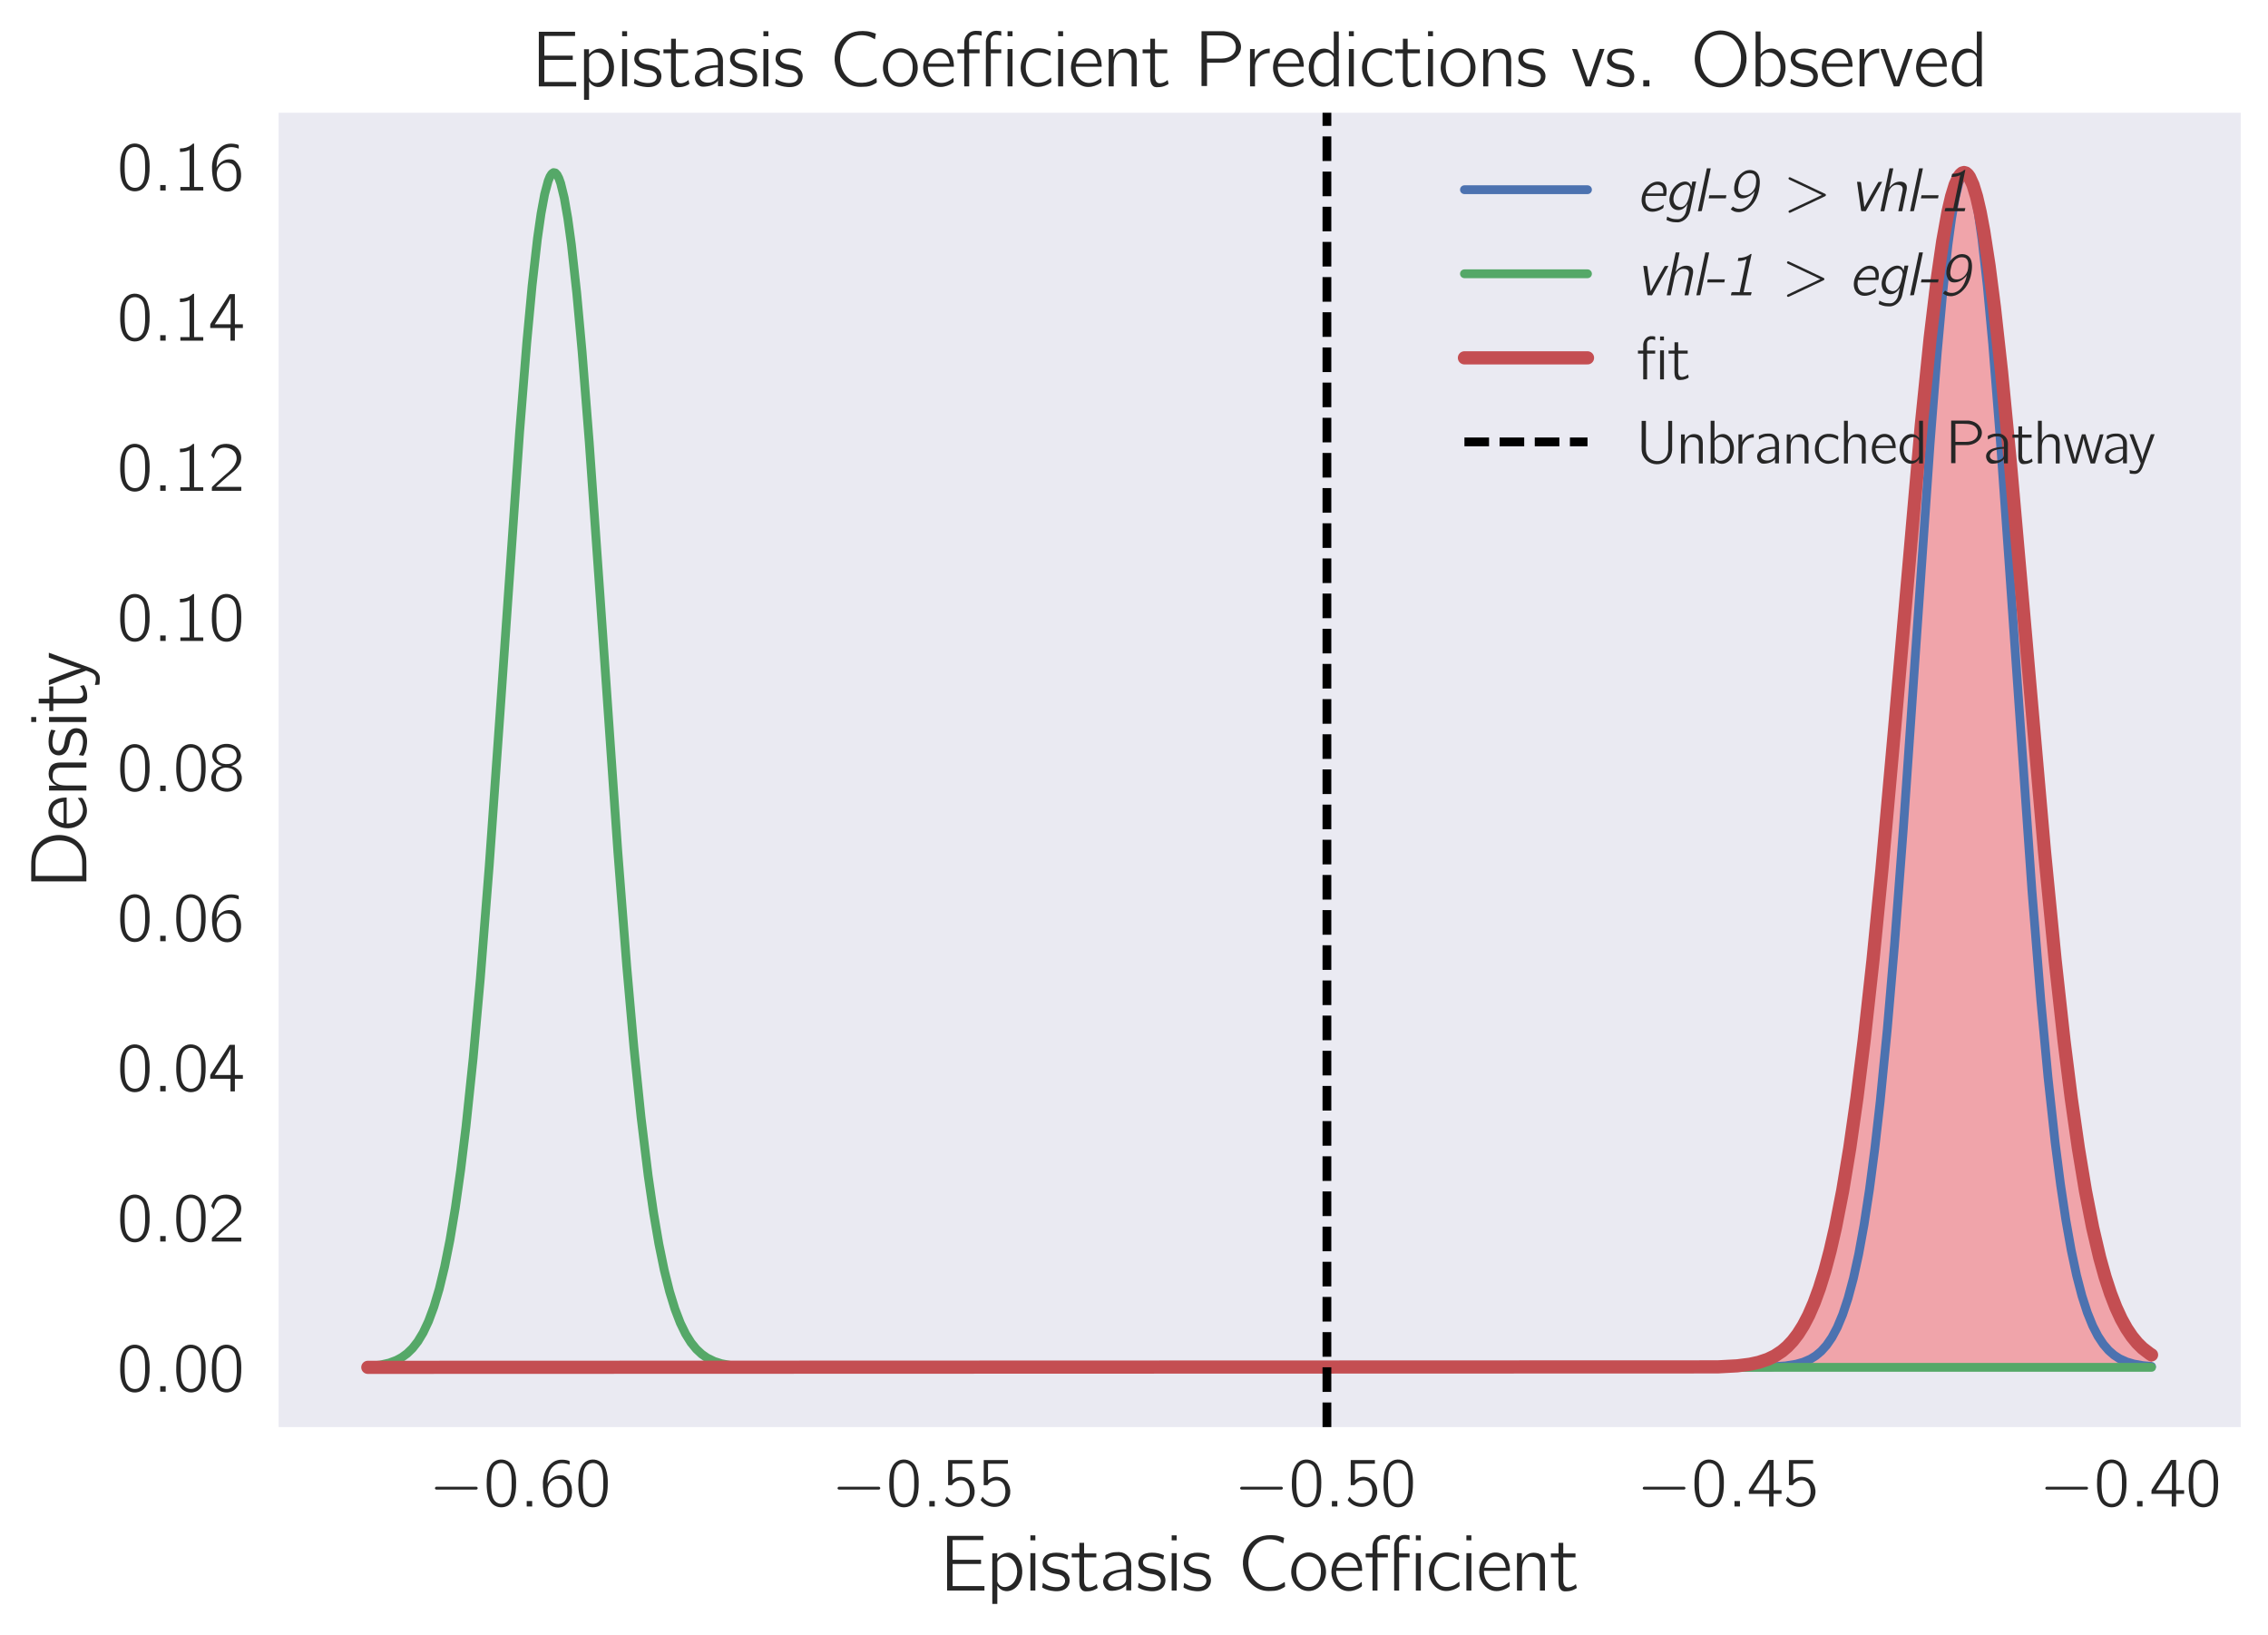 <?xml version="1.0" encoding="utf-8" standalone="no"?>
<!DOCTYPE svg PUBLIC "-//W3C//DTD SVG 1.1//EN"
  "http://www.w3.org/Graphics/SVG/1.1/DTD/svg11.dtd">
<!-- Created with matplotlib (http://matplotlib.org/) -->
<svg height="372pt" version="1.1" viewBox="0 0 516 372" width="516pt" xmlns="http://www.w3.org/2000/svg" xmlns:xlink="http://www.w3.org/1999/xlink">
 <defs>
  <style type="text/css">
*{stroke-linecap:butt;stroke-linejoin:round;}
  </style>
 </defs>
 <g id="figure_1">
  <g id="patch_1">
   <path d="M 0 372.002 
L 516.997 372.002 
L 516.997 0 
L 0 0 
z
" style="fill:#ffffff;"/>
  </g>
  <g id="axes_1">
   <g id="patch_2">
    <path d="M 63.397 324.633 
L 509.797 324.633 
L 509.797 25.653 
L 63.397 25.653 
z
" style="fill:#eaeaf2;"/>
   </g>
   <g id="matplotlib.axis_1">
    <g id="xtick_1">
     <g id="line2d_1"/>
     <g id="text_1">
      <!-- $-0.60$ -->
      <defs>
       <path d="M 9.797 28.078 
C 8 27.484 7.797 24.781 9.797 24.281 
C 10.297 24.078 10.906 24.188 11.5 24.188 
L 64.703 24.188 
C 65.906 24.188 67.797 23.781 68.797 24.781 
C 69.906 25.875 69.297 27.875 67.703 28.188 
C 66.5 28.375 65.094 28.188 63.906 28.188 
L 11.406 28.188 
C 10.906 28.188 10.297 28.281 9.797 28.078 
" id="Computer_Modern_Bright_Math_Symbols-0"/>
       <path d="M 14.797 63.859 
C 11.906 61.859 9.906 59.141 8.406 56.031 
C 4.797 49 4.406 40.766 4.406 31.828 
C 4.406 20.578 6.406 10.25 12 4.312 
C 17.297 -1.203 25.703 -2.609 32.797 0.297 
C 37.203 2.016 40.406 5.719 42.406 9.734 
C 46 16.875 46.406 25.406 46.406 34.234 
C 46.406 37.047 46.297 39.859 46 42.672 
C 45.297 49.406 43 56.828 39.297 60.953 
C 33.203 67.688 22.297 69.188 14.797 63.859 
M 34.906 58.141 
C 39.594 53.125 40 43.484 40 34.344 
L 40 28.922 
C 40 24.297 39.203 18.281 38.203 14.859 
C 36.797 10.141 34.5 6.734 29.906 4.625 
C 24.297 2.609 18.5 4.516 15.297 8.938 
C 11 14.656 10.797 24.797 10.797 33.734 
C 10.797 42.172 10.906 51.516 15 57.031 
C 19.5 63.062 29.203 64.062 34.906 58.141 
" id="Computer_Modern_Bright-48"/>
       <path d="M 10.703 7.812 
L 10.703 0 
L 18.5 0 
L 18.5 7.812 
z
" id="Computer_Modern_Bright_Math_Slanted-58"/>
       <path d="M 11.297 32.625 
L 11.203 32.625 
C 11.203 41.766 12.797 52.422 20.594 58.25 
C 24.906 61.375 30.703 62.969 38.203 61.172 
C 39.797 60.766 41.297 60.156 42.797 59.766 
L 42.797 63.281 
C 42.797 63.672 42.906 64.375 42.594 64.781 
C 41.906 65.688 36.297 66.594 36.094 66.594 
C 27.406 67.594 21.703 65.688 16.406 61.172 
C 10 55.641 6.297 47.516 5.094 39.281 
C 4 32.656 4.906 22 6.203 16.781 
C 8.297 9.047 12.297 2.219 19.703 -0.391 
C 24.094 -2 29.5 -2 33.703 0.016 
C 37.094 1.641 39.906 4.469 42.094 7.5 
C 45.594 12.344 46.5 18.219 46.094 24.172 
C 45.906 27.109 45.5 30.047 44.297 32.766 
C 42.406 37.125 39.203 41.672 35.094 43.688 
C 33.203 44.5 31.203 44.5 29.203 44.5 
C 23.906 44.5 18.906 42.188 15.203 38.359 
C 13.594 36.75 12 34.719 11.297 32.625 
M 24.406 39.516 
C 28.203 39.812 32.203 39.219 35.094 36.5 
C 38.906 32.891 39.594 27.766 39.594 22.812 
C 39.594 19.469 39.703 16.016 38.703 12.859 
C 38.094 11.234 37.297 9.828 36.406 8.5 
C 34.203 5.562 31.406 4.125 26.797 3.516 
C 22.297 3.516 17.797 5.312 15.203 9.125 
C 13.594 11.328 12.797 14.047 12.297 16.641 
C 11.703 19.344 11.297 22.141 11.5 24.859 
C 12 31.984 17 38.516 24.406 39.516 
" id="Computer_Modern_Bright-54"/>
      </defs>
      <g style="fill:#262626;" transform="translate(97.626 342.703)scale(0.16 -0.16)">
       <use transform="scale(0.996)" xlink:href="#Computer_Modern_Bright_Math_Symbols-0"/>
       <use transform="translate(77.487 0)scale(0.996)" xlink:href="#Computer_Modern_Bright-48"/>
       <use transform="translate(128.131 0)scale(0.996)" xlink:href="#Computer_Modern_Bright_Math_Slanted-58"/>
       <use transform="translate(157.188 0)scale(0.996)" xlink:href="#Computer_Modern_Bright-54"/>
       <use transform="translate(207.831 0)scale(0.996)" xlink:href="#Computer_Modern_Bright-48"/>
      </g>
     </g>
    </g>
    <g id="xtick_2">
     <g id="line2d_2"/>
     <g id="text_2">
      <!-- $-0.55$ -->
      <defs>
       <path d="M 8.406 66.328 
L 8.406 30.453 
L 12.203 30.453 
C 12.703 30.453 13.406 30.359 13.797 30.562 
C 14.297 30.859 14.594 31.562 14.906 31.969 
C 15.594 32.859 16.406 33.562 17.203 34.266 
C 20.797 37.281 27.703 38.484 32.297 36.172 
C 38.594 33.172 39.797 25.219 39.297 19 
C 39 15.062 37.797 11.453 35.5 9.141 
C 30.203 3.5 21.297 3.5 14.797 6.797 
C 11.594 8.406 8.906 10.922 6.906 13.922 
L 6.797 13.922 
C 6.5 13.422 4.203 9.906 4.203 9.297 
C 4.203 8.891 4.5 8.594 4.703 8.297 
C 7.703 4.781 11.594 2.062 16.094 0.562 
C 25 -2.25 35 -0.047 41.297 7.188 
C 48.797 15.922 47.797 30.156 39.094 37.766 
C 36.5 40.188 32.906 41.891 28.594 42.281 
C 22.797 43.094 17.594 40.281 14.5 37.672 
L 14.5 61 
L 42.906 61 
L 42.906 66.328 
z
" id="Computer_Modern_Bright-53"/>
      </defs>
      <g style="fill:#262626;" transform="translate(189.221 342.703)scale(0.16 -0.16)">
       <use transform="scale(0.996)" xlink:href="#Computer_Modern_Bright_Math_Symbols-0"/>
       <use transform="translate(77.487 0)scale(0.996)" xlink:href="#Computer_Modern_Bright-48"/>
       <use transform="translate(128.131 0)scale(0.996)" xlink:href="#Computer_Modern_Bright_Math_Slanted-58"/>
       <use transform="translate(157.188 0)scale(0.996)" xlink:href="#Computer_Modern_Bright-53"/>
       <use transform="translate(207.831 0)scale(0.996)" xlink:href="#Computer_Modern_Bright-53"/>
      </g>
     </g>
    </g>
    <g id="xtick_3">
     <g id="line2d_3"/>
     <g id="text_3">
      <!-- $-0.50$ -->
      <g style="fill:#262626;" transform="translate(280.816 342.703)scale(0.16 -0.16)">
       <use transform="scale(0.996)" xlink:href="#Computer_Modern_Bright_Math_Symbols-0"/>
       <use transform="translate(77.487 0)scale(0.996)" xlink:href="#Computer_Modern_Bright-48"/>
       <use transform="translate(128.131 0)scale(0.996)" xlink:href="#Computer_Modern_Bright_Math_Slanted-58"/>
       <use transform="translate(157.188 0)scale(0.996)" xlink:href="#Computer_Modern_Bright-53"/>
       <use transform="translate(207.831 0)scale(0.996)" xlink:href="#Computer_Modern_Bright-48"/>
      </g>
     </g>
    </g>
    <g id="xtick_4">
     <g id="line2d_4"/>
     <g id="text_4">
      <!-- $-0.45$ -->
      <defs>
       <path d="M 2.094 18 
L 31 18 
L 31 0 
L 37.297 0 
L 37.297 18 
L 48.703 18 
L 48.703 23.328 
L 37.297 23.328 
L 37.297 66.469 
L 31.906 66.469 
C 30.094 66.469 29.594 66.578 28.797 65.062 
C 24.797 58.516 3.703 25.766 3 24.859 
C 2.203 23.438 2.094 23.547 2.094 21.438 
z
M 31.297 60.875 
L 31.297 23.328 
L 8.594 23.328 
C 9.297 24.734 10.297 26.031 11.203 27.438 
C 16.203 35.172 28.094 53.547 30.594 59.281 
C 30.906 59.781 31 60.375 31.297 60.875 
" id="Computer_Modern_Bright-52"/>
      </defs>
      <g style="fill:#262626;" transform="translate(372.411 342.703)scale(0.16 -0.16)">
       <use transform="scale(0.996)" xlink:href="#Computer_Modern_Bright_Math_Symbols-0"/>
       <use transform="translate(77.487 0)scale(0.996)" xlink:href="#Computer_Modern_Bright-48"/>
       <use transform="translate(128.131 0)scale(0.996)" xlink:href="#Computer_Modern_Bright_Math_Slanted-58"/>
       <use transform="translate(157.188 0)scale(0.996)" xlink:href="#Computer_Modern_Bright-52"/>
       <use transform="translate(207.831 0)scale(0.996)" xlink:href="#Computer_Modern_Bright-53"/>
      </g>
     </g>
    </g>
    <g id="xtick_5">
     <g id="line2d_5"/>
     <g id="text_5">
      <!-- $-0.40$ -->
      <g style="fill:#262626;" transform="translate(464.006 342.703)scale(0.16 -0.16)">
       <use transform="scale(0.996)" xlink:href="#Computer_Modern_Bright_Math_Symbols-0"/>
       <use transform="translate(77.487 0)scale(0.996)" xlink:href="#Computer_Modern_Bright-48"/>
       <use transform="translate(128.131 0)scale(0.996)" xlink:href="#Computer_Modern_Bright_Math_Slanted-58"/>
       <use transform="translate(157.188 0)scale(0.996)" xlink:href="#Computer_Modern_Bright-52"/>
       <use transform="translate(207.831 0)scale(0.996)" xlink:href="#Computer_Modern_Bright-48"/>
      </g>
     </g>
    </g>
    <g id="text_6">
     <!-- Epistasis Coefficient -->
     <defs>
      <path d="M 8 69.328 
L 8 0 
L 55.406 0 
L 55.406 5.625 
L 15 5.625 
L 15 33.672 
L 51.094 33.672 
L 51.094 39 
L 15 39 
L 15 64 
L 54 64 
L 54 69.328 
z
" id="Computer_Modern_Bright-69"/>
      <path d="M 12.703 40.531 
L 12.703 47.156 
L 6.406 47.156 
L 6.406 -17 
L 12.797 -17 
L 12.797 6.094 
C 14.203 4.078 15.797 2.281 17.906 1.078 
C 25 -3.25 34 0.172 38.906 6.594 
C 45.406 14.969 46.094 27.5 41.594 36.984 
C 39 42.438 34.094 47.5 27.797 48 
C 22.297 48 18.094 45.812 15.094 43.125 
C 14.203 42.328 13.5 41.438 12.703 40.531 
M 21.906 42.875 
C 26 43.172 30 41.266 32.797 38.266 
C 34.5 36.344 35.797 34.141 36.594 31.734 
C 40.094 22.297 36.906 9.234 26.797 5.328 
C 21 3.109 15.297 5.125 13.094 10.547 
C 12.594 11.547 12.797 12.859 12.797 13.953 
L 12.797 34.641 
C 12.797 36.953 13 37.156 14.5 38.859 
C 16.297 41.062 19 42.578 21.906 42.875 
" id="Computer_Modern_Bright-112"/>
      <path d="M 6.406 70 
L 6.406 63.672 
L 12.703 63.672 
L 12.703 70 
z
M 6.406 47.391 
L 6.406 0 
L 12.703 0 
L 12.703 47.391 
z
" id="Computer_Modern_Bright-105"/>
      <path d="M 3.094 9.641 
C 2.906 8.234 2.594 6.938 2.406 5.531 
C 2.203 4.422 1.906 3.922 2.906 3.422 
C 7 1.016 11.906 -0.297 17.703 -0.797 
C 24.203 -1.406 32.406 0.109 35.594 6.531 
C 36.5 8.344 37 10.344 37.094 12.359 
C 37.5 19.578 31.797 24.203 26.906 25.906 
C 21.406 28.016 13.906 27.312 10.094 31.531 
C 8.094 33.844 8 37.266 9.906 39.672 
C 13.906 45.297 26.797 42.875 31.906 40.375 
C 32.703 39.969 33.406 39.469 34.297 39.266 
L 35.203 44.688 
C 30.5 46.797 26.406 48 19.906 48 
C 14.297 48 9.203 46.703 6 43.484 
C 2.797 40.172 1.703 34.641 3.594 30.438 
C 5.406 26.406 9.203 23.797 13.297 22.5 
C 19.203 20.391 25.906 21.391 29.797 16.578 
C 32 13.766 31.594 9.547 29.094 7.031 
C 24.297 2.609 14.094 4.219 8.5 6.625 
C 6.594 7.438 4.906 8.641 3.094 9.641 
" id="Computer_Modern_Bright-115"/>
      <path d="M 10.797 60.5 
L 10.797 47.016 
L 1.094 47.016 
L 1.094 42 
L 10.703 42 
L 10.703 15.016 
C 10.703 10.578 10.406 5.234 13.297 1.516 
C 15 -0.703 17.297 -1.297 20.797 -1 
C 23.703 -1 26.594 -0.391 29.297 0.656 
C 30.203 1.062 33.5 2.516 33.906 3.234 
C 34.094 3.641 32.797 8.094 32.797 8.094 
L 30.406 6.266 
C 27.297 4.344 21.094 2.328 18.5 5.969 
C 16.203 9.094 16.797 13.75 16.797 17.375 
L 16.797 42 
L 32.297 42 
L 32.297 47.016 
L 16.797 47.016 
L 16.797 60.5 
z
" id="Computer_Modern_Bright-116"/>
      <path d="M 7.906 39.016 
C 9.594 39.859 11 41.094 12.703 41.922 
C 15.406 43.156 18.203 44 21.203 44 
C 22.594 44.094 24.203 44.297 25.594 44 
C 28.094 43.594 30.297 42.078 31.797 39.953 
C 33.297 37.516 33.906 35.391 33.906 31.469 
L 33.906 27.016 
C 29.094 27.016 24.297 26.609 19.703 25.391 
C 13.906 24.078 7.594 21.125 5.5 15.844 
C 3.406 10.781 5.594 4.078 10.094 1.031 
C 12.297 -0.5 14.906 -0.5 17.5 -0.297 
C 21.703 0 25.906 1.016 29.5 3.25 
C 31.203 4.25 32.906 5.578 33.906 7.297 
L 34 7.297 
L 34 0.203 
L 40.297 0.203 
L 40.297 26.891 
C 40.297 29.812 40.594 32.953 40 35.891 
C 39.406 39.922 36.906 43.266 34 45.594 
C 30.594 48.219 26.703 49.109 21.5 48.719 
C 16.703 48.719 13 47.5 9.406 45.766 
C 8.906 45.562 7.906 45.234 7.594 44.641 
C 7.297 44.219 7.5 43.516 7.5 43 
C 7.703 41.672 7.797 40.344 7.906 39.016 
M 33.906 24 
L 33.906 16.375 
C 33.906 14.062 34 11.953 32.703 9.953 
C 31.594 8.344 30.094 7.234 28.5 6.438 
C 22.797 3.516 14.094 4.422 11.594 9.25 
C 9.594 12.75 11.703 16.875 14.594 19.188 
C 18.906 22.5 27.297 24 33.906 24 
" id="Computer_Modern_Bright-97"/>
      <path d="M 60.5 10.875 
C 58.5 9.859 56.703 8.453 54.703 7.453 
C 50 5.047 44 4.141 37.5 4.734 
C 31.703 5.547 26.906 8.359 23.406 11.875 
C 12.203 23.156 11.406 42.969 21.297 55.344 
C 25.5 60.875 31.906 65 41.297 65 
C 45.094 65 49 64.297 52.5 62.891 
C 54.594 61.969 56.594 60.766 58.594 59.766 
L 59.797 66.812 
C 57.594 67.672 55.297 68.562 53 69.094 
C 47.406 70.625 38.906 70.625 33.094 69.219 
C 22.906 66.922 15.5 59.828 11.297 51.625 
C 5.5 40.016 6.203 25.516 13.203 14.594 
C 15 11.703 17.297 9.109 19.906 6.891 
C 25.906 1.688 33.297 -1.312 43.594 -0.5 
C 49.797 -0.5 53.406 0.516 58.203 3.203 
C 58.703 3.5 60.594 4.516 60.906 4.938 
C 61.094 5.438 60.594 9.531 60.5 10.875 
" id="Computer_Modern_Bright-67"/>
      <path d="M 10.703 42.078 
C 1.797 33.234 0.797 17.875 8.5 7.938 
C 9.594 6.422 10.906 5.125 12.406 4.016 
C 16.094 1 21.5 -1.203 27.797 -0.5 
C 37.797 0.703 44.703 8.844 46.797 17.375 
C 49.594 29.328 43.703 42.672 32.703 46.891 
C 24.094 50.406 15.5 46.891 10.703 42.078 
M 35.703 39.359 
C 40.5 35.031 41.406 28.109 41 21.984 
C 40.703 17.266 39.406 12.344 36.094 8.828 
C 30.703 3 20.703 3 14.906 8.625 
C 11.906 11.844 10.094 16.453 9.797 21.984 
C 9.297 30.109 11.297 38.75 19.297 41.969 
C 25.203 44.578 32 42.672 35.703 39.359 
" id="Computer_Modern_Bright-111"/>
      <path d="M 41.797 10.938 
C 39.5 9.234 38.797 8.328 35.906 6.812 
C 29.797 3.5 22.594 3.5 17.406 7.172 
C 12.406 10.766 9.5 16.641 9.5 25 
L 42.5 25 
C 42.5 32.422 40.797 38.859 36.594 43.375 
C 32 47.891 24.797 49.297 18.703 47.391 
C 16.406 46.688 14.297 45.484 12.406 43.969 
C 6.094 38.859 3.406 30.719 3.5 22.781 
C 3.703 12.344 10.797 1.906 21.297 -0.312 
C 26.797 -1.422 32.594 -0.203 37.5 2.297 
C 38.406 2.797 41.703 4.609 42.094 5.516 
C 42.406 6.016 41.797 10.938 41.797 10.938 
M 37.203 28.906 
L 10 28.906 
C 11.203 36.234 17.203 43.969 25.297 43.062 
C 31.906 42.469 35.406 37.75 36.703 31.828 
C 36.906 30.812 37 29.922 37.203 28.906 
" id="Computer_Modern_Bright-101"/>
      <path d="M 10.594 47.016 
L 2 47.016 
L 2 42 
L 10.594 42 
L 10.594 0 
L 16.906 0 
L 16.906 42 
L 30.094 42 
L 30.094 47.016 
L 16.797 47.016 
L 16.797 56.234 
C 16.797 57.891 16.594 59.656 17.297 61.219 
C 19.5 65.875 25.406 65.875 29.594 65.078 
C 30.594 64.875 31.703 64.469 32.703 64.266 
L 32.703 69.906 
C 27.703 70.609 22.297 71.219 17.703 68.469 
C 15.797 67.438 14.203 65.688 13 63.922 
C 11.094 60.938 10.594 58.781 10.594 53.719 
z
M 38.094 0 
L 44.406 0 
L 44.406 42 
L 57.594 42 
L 57.594 47.016 
L 44.297 47.016 
L 44.297 55.234 
C 44.297 56.891 44.094 58.656 44.406 60.328 
C 44.906 62.297 46.094 63.656 47.703 64.672 
C 50.797 66.172 54.406 65.078 57.594 64.172 
L 57.594 70 
C 55.094 70.188 52.703 70.688 50.203 70.5 
C 43.406 70 38.594 64.047 38.094 57.312 
C 38 55.891 38.094 54.375 38.094 52.969 
z
M 65.594 70 
L 65.594 63.672 
L 71.906 63.672 
L 71.906 70 
z
M 65.594 47.391 
L 65.594 0 
L 71.906 0 
L 71.906 47.391 
z
" id="Computer_Modern_Bright-14"/>
      <path d="M 42.406 11.25 
C 40.5 9.844 38.797 8.328 36.703 7.125 
C 32 4.625 24.797 3.422 19.406 5.922 
C 11.594 9.938 9.5 19.688 10.594 27.719 
C 10.797 29.328 11.094 30.922 11.594 32.438 
C 13.797 38.969 19.297 44.078 28.297 43.078 
C 33.094 42.672 35.5 41.875 39.297 39.766 
C 40 39.359 40.594 38.859 41.406 38.656 
C 41.5 39.859 41.797 41.172 42 42.375 
C 42.297 43.984 42.297 44.188 40.797 44.891 
C 39.703 45.391 38.594 45.984 37.406 46.391 
C 32.797 48.406 25.203 49 20 47.5 
C 12.906 45.484 7.594 39.359 5.297 32.531 
C 4.203 29.422 3.906 26.109 3.906 22.797 
C 4 12.25 11.203 1.906 21.703 -0.203 
C 27.5 -1.406 34.203 0.297 38.203 2.406 
C 39.203 2.906 42.203 4.719 42.703 5.625 
C 43 6.125 42.406 11.25 42.406 11.25 
" id="Computer_Modern_Bright-99"/>
      <path d="M 12.594 37.281 
L 12.5 37.281 
L 12.5 47.391 
L 6.406 47.391 
L 6.406 0 
L 12.797 0 
L 12.797 21.938 
C 12.797 26.844 12.5 31.875 14.703 36.469 
C 15.797 38.781 17.5 40.781 19.797 41.984 
C 21.703 42.891 23.703 42.891 25.797 42.688 
C 28.797 42.688 31.703 41.891 33.594 39.375 
C 35.406 37.062 35.5 34.062 35.5 31.25 
L 35.5 0 
L 41.906 0 
L 41.906 26.859 
C 41.906 31.875 42.406 37.375 40 41.891 
C 38.094 45.5 34.406 47.203 30.5 47.703 
C 28.5 48 26.406 48 24.406 47.609 
C 19.203 46.5 14.406 42.297 12.594 37.281 
" id="Computer_Modern_Bright-110"/>
     </defs>
     <g style="fill:#262626;" transform="translate(214.041 361.813)scale(0.18 -0.18)">
      <use transform="scale(0.996)" xlink:href="#Computer_Modern_Bright-69"/>
      <use transform="translate(58.738 0)scale(0.996)" xlink:href="#Computer_Modern_Bright-112"/>
      <use transform="translate(106.89 0)scale(0.996)" xlink:href="#Computer_Modern_Bright-105"/>
      <use transform="translate(125.985 0)scale(0.996)" xlink:href="#Computer_Modern_Bright-115"/>
      <use transform="translate(164.424 0)scale(0.996)" xlink:href="#Computer_Modern_Bright-116"/>
      <use transform="translate(200.539 0)scale(0.996)" xlink:href="#Computer_Modern_Bright-97"/>
      <use transform="translate(247.031 0)scale(0.996)" xlink:href="#Computer_Modern_Bright-115"/>
      <use transform="translate(285.47 0)scale(0.996)" xlink:href="#Computer_Modern_Bright-105"/>
      <use transform="translate(304.565 0)scale(0.996)" xlink:href="#Computer_Modern_Bright-115"/>
      <use transform="translate(374.469 0)scale(0.996)" xlink:href="#Computer_Modern_Bright-67"/>
      <use transform="translate(439.641 0)scale(0.996)" xlink:href="#Computer_Modern_Bright-111"/>
      <use transform="translate(490.284 0)scale(0.996)" xlink:href="#Computer_Modern_Bright-101"/>
      <use transform="translate(535.116 0)scale(0.996)" xlink:href="#Computer_Modern_Bright-14"/>
      <use transform="translate(613.156 0)scale(0.996)" xlink:href="#Computer_Modern_Bright-99"/>
      <use transform="translate(657.988 0)scale(0.996)" xlink:href="#Computer_Modern_Bright-105"/>
      <use transform="translate(677.083 0)scale(0.996)" xlink:href="#Computer_Modern_Bright-101"/>
      <use transform="translate(721.915 0)scale(0.996)" xlink:href="#Computer_Modern_Bright-110"/>
      <use transform="translate(770.067 0)scale(0.996)" xlink:href="#Computer_Modern_Bright-116"/>
     </g>
    </g>
   </g>
   <g id="matplotlib.axis_2">
    <g id="ytick_1">
     <g id="line2d_6"/>
     <g id="text_7">
      <!-- $0.00$ -->
      <g style="fill:#262626;" transform="translate(26.642 316.578)scale(0.16 -0.16)">
       <use transform="scale(0.996)" xlink:href="#Computer_Modern_Bright-48"/>
       <use transform="translate(50.643 0)scale(0.996)" xlink:href="#Computer_Modern_Bright_Math_Slanted-58"/>
       <use transform="translate(79.701 0)scale(0.996)" xlink:href="#Computer_Modern_Bright-48"/>
       <use transform="translate(130.344 0)scale(0.996)" xlink:href="#Computer_Modern_Bright-48"/>
      </g>
     </g>
    </g>
    <g id="ytick_2">
     <g id="line2d_7"/>
     <g id="text_8">
      <!-- $0.02$ -->
      <defs>
       <path d="M 7.297 45.969 
C 8.703 51.594 11.094 57.984 16.797 60.5 
C 19.203 61.5 21.797 61.703 24.406 61.5 
C 29.297 61.094 34.094 59.094 37.094 55.094 
C 39.297 52.078 40.094 48.375 39.703 44.781 
C 38.5 34.344 28.297 26.844 21.703 21.234 
C 17.906 18.031 7.094 7.812 7.094 7.812 
L 5.406 6.203 
C 4.5 5.312 4.406 5.312 4.406 3.5 
L 4.406 0 
L 46.406 0 
L 46.406 5.625 
L 10.203 5.625 
C 13.406 8.734 26.703 20.516 28.5 21.922 
C 34.297 26.656 40.797 31.375 44.297 38.219 
C 48.203 46.062 46.5 55.938 39.906 61.766 
C 35.906 65.297 30.406 67 25.094 67 
C 20.203 67 15.203 66 11.297 62.906 
C 8.297 60.391 5.797 56.688 4.406 52.875 
C 4.094 52.281 3.594 51.281 3.703 50.578 
C 3.797 49.984 4.406 49.484 4.703 49.078 
C 5.5 48.078 6.297 46.875 7.297 45.969 
" id="Computer_Modern_Bright-50"/>
      </defs>
      <g style="fill:#262626;" transform="translate(26.642 282.423)scale(0.16 -0.16)">
       <use transform="scale(0.996)" xlink:href="#Computer_Modern_Bright-48"/>
       <use transform="translate(50.643 0)scale(0.996)" xlink:href="#Computer_Modern_Bright_Math_Slanted-58"/>
       <use transform="translate(79.701 0)scale(0.996)" xlink:href="#Computer_Modern_Bright-48"/>
       <use transform="translate(130.344 0)scale(0.996)" xlink:href="#Computer_Modern_Bright-50"/>
      </g>
     </g>
    </g>
    <g id="ytick_3">
     <g id="line2d_8"/>
     <g id="text_9">
      <!-- $0.04$ -->
      <g style="fill:#262626;" transform="translate(26.642 248.267)scale(0.16 -0.16)">
       <use transform="scale(0.996)" xlink:href="#Computer_Modern_Bright-48"/>
       <use transform="translate(50.643 0)scale(0.996)" xlink:href="#Computer_Modern_Bright_Math_Slanted-58"/>
       <use transform="translate(79.701 0)scale(0.996)" xlink:href="#Computer_Modern_Bright-48"/>
       <use transform="translate(130.344 0)scale(0.996)" xlink:href="#Computer_Modern_Bright-52"/>
      </g>
     </g>
    </g>
    <g id="ytick_4">
     <g id="line2d_9"/>
     <g id="text_10">
      <!-- $0.06$ -->
      <g style="fill:#262626;" transform="translate(26.642 214.112)scale(0.16 -0.16)">
       <use transform="scale(0.996)" xlink:href="#Computer_Modern_Bright-48"/>
       <use transform="translate(50.643 0)scale(0.996)" xlink:href="#Computer_Modern_Bright_Math_Slanted-58"/>
       <use transform="translate(79.701 0)scale(0.996)" xlink:href="#Computer_Modern_Bright-48"/>
       <use transform="translate(130.344 0)scale(0.996)" xlink:href="#Computer_Modern_Bright-54"/>
      </g>
     </g>
    </g>
    <g id="ytick_5">
     <g id="line2d_10"/>
     <g id="text_11">
      <!-- $0.08$ -->
      <defs>
       <path d="M 18.703 36 
L 18.703 35.906 
C 12.5 34.094 7.297 30.688 4.797 24.844 
C 2.203 18.719 4 11.281 8.406 6.453 
C 13.094 1.422 19.5 -1 26.297 -1 
C 36.297 -1 45.906 6.406 47.094 16.734 
C 47.297 18.266 47.203 19.891 47 21.406 
C 45.203 29.219 39.5 33.875 32.094 35.906 
C 32.906 36.203 33.797 36.406 34.594 36.703 
C 38.797 38.422 42.297 40.922 44.5 44.938 
C 47.797 51.375 44.594 58.906 39.203 63.016 
C 33.797 67.141 26.5 68.234 19.906 66.828 
C 12 65.125 4.5 58.406 5 49.766 
C 5.203 46.75 6.5 44.234 8 42.438 
C 10.297 39.625 14.797 36.609 18.703 36 
M 23.797 62.5 
C 28.203 62.5 33.703 62 36.906 58.578 
C 40.703 54.469 40.906 47.031 37.094 42.812 
C 34.703 40.203 31.203 38.891 27.703 38.594 
C 22.797 38.188 17.203 39 13.703 42.812 
C 9.797 47.125 10.094 54.969 14.297 58.984 
C 16.906 61.391 20.406 62.188 23.797 62.5 
M 23.703 33.5 
C 28.406 33.5 33.5 32.391 36.906 28.938 
C 38.203 27.531 39.203 25.812 39.797 24.016 
C 41.5 18.75 40.703 12.094 36.797 8.047 
C 34.094 5.328 30.406 4.312 26.703 4.016 
C 22.203 4.016 17 5.109 13.797 8.562 
C 9.406 13.391 8.5 23.406 13.703 29.062 
C 16.297 31.781 20 33.203 23.703 33.5 
" id="Computer_Modern_Bright-56"/>
      </defs>
      <g style="fill:#262626;" transform="translate(26.642 179.956)scale(0.16 -0.16)">
       <use transform="scale(0.996)" xlink:href="#Computer_Modern_Bright-48"/>
       <use transform="translate(50.643 0)scale(0.996)" xlink:href="#Computer_Modern_Bright_Math_Slanted-58"/>
       <use transform="translate(79.701 0)scale(0.996)" xlink:href="#Computer_Modern_Bright-48"/>
       <use transform="translate(130.344 0)scale(0.996)" xlink:href="#Computer_Modern_Bright-56"/>
      </g>
     </g>
    </g>
    <g id="ytick_6">
     <g id="line2d_11"/>
     <g id="text_12">
      <!-- $0.10$ -->
      <defs>
       <path d="M 9.703 60.016 
L 9.703 55 
C 15.203 55 19 56 23.406 57.906 
L 23.406 5.016 
L 10.297 5.016 
L 10.297 0 
L 43 0 
L 43 5.016 
L 29.906 5.016 
L 29.906 67 
C 27.5 67 27.906 66.359 26 64.875 
C 21.906 61.719 16.203 60.016 9.703 60.016 
" id="Computer_Modern_Bright-49"/>
      </defs>
      <g style="fill:#262626;" transform="translate(26.642 145.801)scale(0.16 -0.16)">
       <use transform="scale(0.996)" xlink:href="#Computer_Modern_Bright-48"/>
       <use transform="translate(50.643 0)scale(0.996)" xlink:href="#Computer_Modern_Bright_Math_Slanted-58"/>
       <use transform="translate(79.701 0)scale(0.996)" xlink:href="#Computer_Modern_Bright-49"/>
       <use transform="translate(130.344 0)scale(0.996)" xlink:href="#Computer_Modern_Bright-48"/>
      </g>
     </g>
    </g>
    <g id="ytick_7">
     <g id="line2d_12"/>
     <g id="text_13">
      <!-- $0.12$ -->
      <g style="fill:#262626;" transform="translate(26.642 111.646)scale(0.16 -0.16)">
       <use transform="scale(0.996)" xlink:href="#Computer_Modern_Bright-48"/>
       <use transform="translate(50.643 0)scale(0.996)" xlink:href="#Computer_Modern_Bright_Math_Slanted-58"/>
       <use transform="translate(79.701 0)scale(0.996)" xlink:href="#Computer_Modern_Bright-49"/>
       <use transform="translate(130.344 0)scale(0.996)" xlink:href="#Computer_Modern_Bright-50"/>
      </g>
     </g>
    </g>
    <g id="ytick_8">
     <g id="line2d_13"/>
     <g id="text_14">
      <!-- $0.14$ -->
      <g style="fill:#262626;" transform="translate(26.642 77.49)scale(0.16 -0.16)">
       <use transform="scale(0.996)" xlink:href="#Computer_Modern_Bright-48"/>
       <use transform="translate(50.643 0)scale(0.996)" xlink:href="#Computer_Modern_Bright_Math_Slanted-58"/>
       <use transform="translate(79.701 0)scale(0.996)" xlink:href="#Computer_Modern_Bright-49"/>
       <use transform="translate(130.344 0)scale(0.996)" xlink:href="#Computer_Modern_Bright-52"/>
      </g>
     </g>
    </g>
    <g id="ytick_9">
     <g id="line2d_14"/>
     <g id="text_15">
      <!-- $0.16$ -->
      <g style="fill:#262626;" transform="translate(26.642 43.335)scale(0.16 -0.16)">
       <use transform="scale(0.996)" xlink:href="#Computer_Modern_Bright-48"/>
       <use transform="translate(50.643 0)scale(0.996)" xlink:href="#Computer_Modern_Bright_Math_Slanted-58"/>
       <use transform="translate(79.701 0)scale(0.996)" xlink:href="#Computer_Modern_Bright-49"/>
       <use transform="translate(130.344 0)scale(0.996)" xlink:href="#Computer_Modern_Bright-54"/>
      </g>
     </g>
    </g>
    <g id="text_16">
     <!-- Density -->
     <defs>
      <path d="M 8 70 
L 8 0 
L 28.203 0 
C 31.406 0 34.594 0 37.703 0.297 
C 45.703 1.109 52.594 5.016 57.203 9.828 
C 70.094 23.172 70 46.125 57.297 59.672 
C 52.703 64.578 46.5 68.5 38.703 69.5 
C 34.906 70 31 70 27.203 70 
z
M 14.906 5.312 
L 14.906 64.562 
L 27.797 64.562 
C 30.5 64.562 33.203 64.562 35.906 64.359 
C 40.406 63.859 44.797 62.359 48.5 59.734 
C 56.594 54.125 60 44.172 60 34.641 
C 60 26.609 57.797 18.375 51.906 12.641 
C 47.906 8.938 42.5 6.219 36 5.516 
C 33.406 5.312 30.703 5.312 28.094 5.312 
z
" id="Computer_Modern_Bright-68"/>
      <path d="M 0.703 47.656 
C 1.297 45.75 5.406 35.609 5.5 35.312 
L 17.406 4.578 
L 18.406 2.078 
C 19 0.672 19.203 0.469 18.594 -1.141 
L 17.5 -4.047 
C 16.594 -6.469 15.594 -8.969 13.703 -10.484 
C 10.297 -13.297 4.906 -11.688 0.797 -10.781 
L 1.297 -16.5 
C 3.203 -16.797 5.094 -17 7 -17 
C 11.297 -17.516 14.094 -16.5 16.703 -14.297 
C 20 -11.484 21.594 -7.562 23.094 -3.547 
L 26.203 5.078 
L 36.406 32.906 
C 38.094 37.922 40.203 42.641 41.797 47.656 
L 37.297 47.656 
C 36.797 47.656 36 47.859 35.594 47.469 
C 35.406 47.156 35.297 46.766 35.203 46.453 
L 34.406 44.344 
C 33.406 41.734 32.5 39.234 31.594 36.609 
L 25.797 20.25 
C 24.297 15.828 22.594 11.312 21.797 6.688 
C 20.703 11.312 19.203 15.734 17.594 20.141 
C 16.297 23.562 8.5 44.547 7.5 46.562 
C 7.094 47.656 6.703 47.656 5.203 47.656 
z
" id="Computer_Modern_Bright-121"/>
     </defs>
     <g style="fill:#262626;" transform="translate(19.653 201.934)rotate(-90)scale(0.18 -0.18)">
      <use transform="scale(0.996)" xlink:href="#Computer_Modern_Bright-68"/>
      <use transform="translate(71.606 0)scale(0.996)" xlink:href="#Computer_Modern_Bright-101"/>
      <use transform="translate(116.438 0)scale(0.996)" xlink:href="#Computer_Modern_Bright-110"/>
      <use transform="translate(164.59 0)scale(0.996)" xlink:href="#Computer_Modern_Bright-115"/>
      <use transform="translate(203.029 0)scale(0.996)" xlink:href="#Computer_Modern_Bright-105"/>
      <use transform="translate(222.124 0)scale(0.996)" xlink:href="#Computer_Modern_Bright-116"/>
      <use transform="translate(255.333 0)scale(0.996)" xlink:href="#Computer_Modern_Bright-121"/>
     </g>
    </g>
   </g>
   <g id="PolyCollection_1">
    <defs>
     <path d="M 83.688 -60.958 
L 83.688 -60.958 
L 84.094 -60.958 
L 84.5 -60.958 
L 84.906 -60.958 
L 85.313 -60.958 
L 85.719 -60.958 
L 86.125 -60.958 
L 86.531 -60.958 
L 86.938 -60.958 
L 87.344 -60.958 
L 87.75 -60.958 
L 88.156 -60.958 
L 88.563 -60.958 
L 88.969 -60.958 
L 89.375 -60.958 
L 89.781 -60.958 
L 90.187 -60.958 
L 90.594 -60.958 
L 91 -60.958 
L 91.406 -60.958 
L 91.812 -60.958 
L 92.219 -60.958 
L 92.625 -60.958 
L 93.031 -60.958 
L 93.437 -60.958 
L 93.843 -60.958 
L 94.25 -60.958 
L 94.656 -60.958 
L 95.062 -60.958 
L 95.468 -60.958 
L 95.875 -60.958 
L 96.281 -60.958 
L 96.687 -60.958 
L 97.093 -60.958 
L 97.499 -60.958 
L 97.906 -60.958 
L 98.312 -60.958 
L 98.718 -60.958 
L 99.124 -60.958 
L 99.531 -60.958 
L 99.937 -60.958 
L 100.343 -60.958 
L 100.749 -60.958 
L 101.155 -60.958 
L 101.562 -60.958 
L 101.968 -60.958 
L 102.374 -60.958 
L 102.78 -60.958 
L 103.187 -60.958 
L 103.593 -60.958 
L 103.999 -60.958 
L 104.405 -60.958 
L 104.811 -60.958 
L 105.218 -60.958 
L 105.624 -60.958 
L 106.03 -60.958 
L 106.436 -60.958 
L 106.843 -60.958 
L 107.249 -60.958 
L 107.655 -60.958 
L 108.061 -60.958 
L 108.468 -60.958 
L 108.874 -60.958 
L 109.28 -60.958 
L 109.686 -60.958 
L 110.092 -60.958 
L 110.499 -60.958 
L 110.905 -60.958 
L 111.311 -60.958 
L 111.717 -60.958 
L 112.124 -60.958 
L 112.53 -60.958 
L 112.936 -60.958 
L 113.342 -60.958 
L 113.748 -60.958 
L 114.155 -60.958 
L 114.561 -60.958 
L 114.967 -60.958 
L 115.373 -60.958 
L 115.78 -60.958 
L 116.186 -60.958 
L 116.592 -60.958 
L 116.998 -60.958 
L 117.404 -60.958 
L 117.811 -60.958 
L 118.217 -60.958 
L 118.623 -60.958 
L 119.029 -60.958 
L 119.436 -60.958 
L 119.842 -60.958 
L 120.248 -60.958 
L 120.654 -60.958 
L 121.06 -60.958 
L 121.467 -60.958 
L 121.873 -60.958 
L 122.279 -60.958 
L 122.685 -60.958 
L 123.092 -60.958 
L 123.498 -60.958 
L 123.904 -60.958 
L 124.31 -60.958 
L 124.716 -60.958 
L 125.123 -60.958 
L 125.529 -60.958 
L 125.935 -60.958 
L 126.341 -60.958 
L 126.748 -60.958 
L 127.154 -60.958 
L 127.56 -60.958 
L 127.966 -60.958 
L 128.372 -60.958 
L 128.779 -60.958 
L 129.185 -60.958 
L 129.591 -60.958 
L 129.997 -60.958 
L 130.404 -60.958 
L 130.81 -60.958 
L 131.216 -60.958 
L 131.622 -60.958 
L 132.029 -60.958 
L 132.435 -60.958 
L 132.841 -60.958 
L 133.247 -60.958 
L 133.653 -60.958 
L 134.06 -60.958 
L 134.466 -60.958 
L 134.872 -60.958 
L 135.278 -60.958 
L 135.685 -60.958 
L 136.091 -60.958 
L 136.497 -60.958 
L 136.903 -60.958 
L 137.309 -60.958 
L 137.716 -60.958 
L 138.122 -60.958 
L 138.528 -60.958 
L 138.934 -60.958 
L 139.341 -60.958 
L 139.747 -60.958 
L 140.153 -60.958 
L 140.559 -60.958 
L 140.965 -60.958 
L 141.372 -60.958 
L 141.778 -60.958 
L 142.184 -60.958 
L 142.59 -60.958 
L 142.997 -60.958 
L 143.403 -60.958 
L 143.809 -60.958 
L 144.215 -60.958 
L 144.621 -60.958 
L 145.028 -60.958 
L 145.434 -60.958 
L 145.84 -60.958 
L 146.246 -60.958 
L 146.653 -60.958 
L 147.059 -60.958 
L 147.465 -60.958 
L 147.871 -60.958 
L 148.277 -60.958 
L 148.684 -60.958 
L 149.09 -60.958 
L 149.496 -60.958 
L 149.902 -60.958 
L 150.309 -60.958 
L 150.715 -60.958 
L 151.121 -60.958 
L 151.527 -60.958 
L 151.934 -60.958 
L 152.34 -60.958 
L 152.746 -60.958 
L 153.152 -60.958 
L 153.558 -60.958 
L 153.965 -60.958 
L 154.371 -60.958 
L 154.777 -60.958 
L 155.183 -60.958 
L 155.59 -60.958 
L 155.996 -60.958 
L 156.402 -60.958 
L 156.808 -60.958 
L 157.214 -60.958 
L 157.621 -60.958 
L 158.027 -60.958 
L 158.433 -60.958 
L 158.839 -60.958 
L 159.246 -60.958 
L 159.652 -60.958 
L 160.058 -60.958 
L 160.464 -60.958 
L 160.87 -60.958 
L 161.277 -60.958 
L 161.683 -60.958 
L 162.089 -60.958 
L 162.495 -60.958 
L 162.902 -60.958 
L 163.308 -60.958 
L 163.714 -60.958 
L 164.12 -60.958 
L 164.526 -60.958 
L 164.933 -60.958 
L 165.339 -60.958 
L 165.745 -60.958 
L 166.151 -60.958 
L 166.558 -60.958 
L 166.964 -60.958 
L 167.37 -60.958 
L 167.776 -60.958 
L 168.182 -60.958 
L 168.589 -60.958 
L 168.995 -60.958 
L 169.401 -60.958 
L 169.807 -60.958 
L 170.214 -60.958 
L 170.62 -60.958 
L 171.026 -60.958 
L 171.432 -60.958 
L 171.839 -60.958 
L 172.245 -60.958 
L 172.651 -60.958 
L 173.057 -60.958 
L 173.463 -60.958 
L 173.87 -60.958 
L 174.276 -60.958 
L 174.682 -60.958 
L 175.088 -60.958 
L 175.495 -60.958 
L 175.901 -60.958 
L 176.307 -60.958 
L 176.713 -60.958 
L 177.119 -60.958 
L 177.526 -60.958 
L 177.932 -60.958 
L 178.338 -60.958 
L 178.744 -60.958 
L 179.151 -60.958 
L 179.557 -60.958 
L 179.963 -60.958 
L 180.369 -60.958 
L 180.775 -60.958 
L 181.182 -60.958 
L 181.588 -60.958 
L 181.994 -60.958 
L 182.4 -60.958 
L 182.807 -60.958 
L 183.213 -60.958 
L 183.619 -60.958 
L 184.025 -60.958 
L 184.431 -60.958 
L 184.838 -60.958 
L 185.244 -60.958 
L 185.65 -60.958 
L 186.056 -60.958 
L 186.463 -60.958 
L 186.869 -60.958 
L 187.275 -60.958 
L 187.681 -60.958 
L 188.087 -60.958 
L 188.494 -60.958 
L 188.9 -60.958 
L 189.306 -60.958 
L 189.712 -60.958 
L 190.119 -60.958 
L 190.525 -60.958 
L 190.931 -60.958 
L 191.337 -60.958 
L 191.744 -60.958 
L 192.15 -60.958 
L 192.556 -60.958 
L 192.962 -60.958 
L 193.368 -60.958 
L 193.775 -60.958 
L 194.181 -60.958 
L 194.587 -60.958 
L 194.993 -60.958 
L 195.4 -60.958 
L 195.806 -60.958 
L 196.212 -60.958 
L 196.618 -60.958 
L 197.024 -60.958 
L 197.431 -60.958 
L 197.837 -60.958 
L 198.243 -60.958 
L 198.649 -60.958 
L 199.056 -60.958 
L 199.462 -60.958 
L 199.868 -60.958 
L 200.274 -60.958 
L 200.68 -60.958 
L 201.087 -60.958 
L 201.493 -60.958 
L 201.899 -60.958 
L 202.305 -60.958 
L 202.712 -60.958 
L 203.118 -60.958 
L 203.524 -60.958 
L 203.93 -60.958 
L 204.336 -60.958 
L 204.743 -60.958 
L 205.149 -60.958 
L 205.555 -60.958 
L 205.961 -60.958 
L 206.368 -60.958 
L 206.774 -60.958 
L 207.18 -60.958 
L 207.586 -60.958 
L 207.992 -60.958 
L 208.399 -60.958 
L 208.805 -60.958 
L 209.211 -60.958 
L 209.617 -60.958 
L 210.024 -60.958 
L 210.43 -60.958 
L 210.836 -60.958 
L 211.242 -60.958 
L 211.649 -60.958 
L 212.055 -60.958 
L 212.461 -60.958 
L 212.867 -60.958 
L 213.273 -60.958 
L 213.68 -60.958 
L 214.086 -60.958 
L 214.492 -60.958 
L 214.898 -60.958 
L 215.305 -60.958 
L 215.711 -60.958 
L 216.117 -60.958 
L 216.523 -60.958 
L 216.929 -60.958 
L 217.336 -60.958 
L 217.742 -60.958 
L 218.148 -60.958 
L 218.554 -60.958 
L 218.961 -60.958 
L 219.367 -60.958 
L 219.773 -60.958 
L 220.179 -60.958 
L 220.585 -60.958 
L 220.992 -60.958 
L 221.398 -60.958 
L 221.804 -60.958 
L 222.21 -60.958 
L 222.617 -60.958 
L 223.023 -60.958 
L 223.429 -60.958 
L 223.835 -60.958 
L 224.241 -60.958 
L 224.648 -60.958 
L 225.054 -60.958 
L 225.46 -60.958 
L 225.866 -60.958 
L 226.273 -60.958 
L 226.679 -60.958 
L 227.085 -60.958 
L 227.491 -60.958 
L 227.897 -60.958 
L 228.304 -60.958 
L 228.71 -60.958 
L 229.116 -60.958 
L 229.522 -60.958 
L 229.929 -60.958 
L 230.335 -60.958 
L 230.741 -60.958 
L 231.147 -60.958 
L 231.553 -60.958 
L 231.96 -60.958 
L 232.366 -60.958 
L 232.772 -60.958 
L 233.178 -60.958 
L 233.585 -60.958 
L 233.991 -60.958 
L 234.397 -60.958 
L 234.803 -60.958 
L 235.21 -60.958 
L 235.616 -60.958 
L 236.022 -60.958 
L 236.428 -60.958 
L 236.834 -60.958 
L 237.241 -60.958 
L 237.647 -60.958 
L 238.053 -60.958 
L 238.459 -60.958 
L 238.866 -60.958 
L 239.272 -60.958 
L 239.678 -60.958 
L 240.084 -60.958 
L 240.49 -60.958 
L 240.897 -60.958 
L 241.303 -60.958 
L 241.709 -60.958 
L 242.115 -60.958 
L 242.522 -60.958 
L 242.928 -60.958 
L 243.334 -60.958 
L 243.74 -60.958 
L 244.146 -60.958 
L 244.553 -60.958 
L 244.959 -60.958 
L 245.365 -60.958 
L 245.771 -60.958 
L 246.178 -60.958 
L 246.584 -60.958 
L 246.99 -60.958 
L 247.396 -60.958 
L 247.802 -60.958 
L 248.209 -60.958 
L 248.615 -60.958 
L 249.021 -60.958 
L 249.427 -60.958 
L 249.834 -60.958 
L 250.24 -60.958 
L 250.646 -60.958 
L 251.052 -60.958 
L 251.458 -60.958 
L 251.865 -60.958 
L 252.271 -60.958 
L 252.677 -60.958 
L 253.083 -60.958 
L 253.49 -60.958 
L 253.896 -60.958 
L 254.302 -60.958 
L 254.708 -60.958 
L 255.115 -60.958 
L 255.521 -60.958 
L 255.927 -60.958 
L 256.333 -60.958 
L 256.739 -60.958 
L 257.146 -60.958 
L 257.552 -60.958 
L 257.958 -60.958 
L 258.364 -60.958 
L 258.771 -60.958 
L 259.177 -60.958 
L 259.583 -60.958 
L 259.989 -60.958 
L 260.395 -60.958 
L 260.802 -60.958 
L 261.208 -60.958 
L 261.614 -60.958 
L 262.02 -60.958 
L 262.427 -60.958 
L 262.833 -60.958 
L 263.239 -60.958 
L 263.645 -60.958 
L 264.051 -60.958 
L 264.458 -60.958 
L 264.864 -60.958 
L 265.27 -60.958 
L 265.676 -60.958 
L 266.083 -60.958 
L 266.489 -60.958 
L 266.895 -60.958 
L 267.301 -60.958 
L 267.707 -60.958 
L 268.114 -60.958 
L 268.52 -60.958 
L 268.926 -60.958 
L 269.332 -60.958 
L 269.739 -60.958 
L 270.145 -60.958 
L 270.551 -60.958 
L 270.957 -60.958 
L 271.363 -60.958 
L 271.77 -60.958 
L 272.176 -60.958 
L 272.582 -60.958 
L 272.988 -60.958 
L 273.395 -60.958 
L 273.801 -60.958 
L 274.207 -60.958 
L 274.613 -60.958 
L 275.02 -60.958 
L 275.426 -60.958 
L 275.832 -60.958 
L 276.238 -60.958 
L 276.644 -60.958 
L 277.051 -60.958 
L 277.457 -60.958 
L 277.863 -60.958 
L 278.269 -60.958 
L 278.676 -60.958 
L 279.082 -60.958 
L 279.488 -60.958 
L 279.894 -60.958 
L 280.3 -60.958 
L 280.707 -60.958 
L 281.113 -60.958 
L 281.519 -60.958 
L 281.925 -60.958 
L 282.332 -60.958 
L 282.738 -60.958 
L 283.144 -60.958 
L 283.55 -60.958 
L 283.956 -60.958 
L 284.363 -60.958 
L 284.769 -60.958 
L 285.175 -60.958 
L 285.581 -60.958 
L 285.988 -60.958 
L 286.394 -60.958 
L 286.8 -60.958 
L 287.206 -60.958 
L 287.612 -60.958 
L 288.019 -60.958 
L 288.425 -60.958 
L 288.831 -60.958 
L 289.237 -60.958 
L 289.644 -60.958 
L 290.05 -60.958 
L 290.456 -60.958 
L 290.862 -60.958 
L 291.268 -60.958 
L 291.675 -60.958 
L 292.081 -60.958 
L 292.487 -60.958 
L 292.893 -60.958 
L 293.3 -60.958 
L 293.706 -60.958 
L 294.112 -60.958 
L 294.518 -60.958 
L 294.925 -60.958 
L 295.331 -60.958 
L 295.737 -60.958 
L 296.143 -60.958 
L 296.549 -60.958 
L 296.956 -60.958 
L 297.362 -60.958 
L 297.768 -60.958 
L 298.174 -60.958 
L 298.581 -60.958 
L 298.987 -60.958 
L 299.393 -60.958 
L 299.799 -60.958 
L 300.205 -60.958 
L 300.612 -60.958 
L 301.018 -60.958 
L 301.424 -60.958 
L 301.83 -60.958 
L 302.237 -60.958 
L 302.643 -60.958 
L 303.049 -60.958 
L 303.455 -60.958 
L 303.861 -60.958 
L 304.268 -60.958 
L 304.674 -60.958 
L 305.08 -60.958 
L 305.486 -60.958 
L 305.893 -60.958 
L 306.299 -60.958 
L 306.705 -60.958 
L 307.111 -60.958 
L 307.517 -60.958 
L 307.924 -60.958 
L 308.33 -60.958 
L 308.736 -60.958 
L 309.142 -60.958 
L 309.549 -60.958 
L 309.955 -60.958 
L 310.361 -60.958 
L 310.767 -60.958 
L 311.173 -60.958 
L 311.58 -60.958 
L 311.986 -60.958 
L 312.392 -60.958 
L 312.798 -60.958 
L 313.205 -60.958 
L 313.611 -60.958 
L 314.017 -60.958 
L 314.423 -60.958 
L 314.83 -60.958 
L 315.236 -60.958 
L 315.642 -60.958 
L 316.048 -60.958 
L 316.454 -60.958 
L 316.861 -60.958 
L 317.267 -60.958 
L 317.673 -60.958 
L 318.079 -60.958 
L 318.486 -60.958 
L 318.892 -60.958 
L 319.298 -60.958 
L 319.704 -60.958 
L 320.11 -60.958 
L 320.517 -60.958 
L 320.923 -60.958 
L 321.329 -60.958 
L 321.735 -60.958 
L 322.142 -60.958 
L 322.548 -60.958 
L 322.954 -60.958 
L 323.36 -60.958 
L 323.766 -60.958 
L 324.173 -60.958 
L 324.579 -60.958 
L 324.985 -60.958 
L 325.391 -60.958 
L 325.798 -60.958 
L 326.204 -60.958 
L 326.61 -60.958 
L 327.016 -60.958 
L 327.422 -60.958 
L 327.829 -60.958 
L 328.235 -60.958 
L 328.641 -60.958 
L 329.047 -60.958 
L 329.454 -60.958 
L 329.86 -60.958 
L 330.266 -60.958 
L 330.672 -60.958 
L 331.078 -60.958 
L 331.485 -60.958 
L 331.891 -60.958 
L 332.297 -60.958 
L 332.703 -60.958 
L 333.11 -60.958 
L 333.516 -60.958 
L 333.922 -60.958 
L 334.328 -60.958 
L 334.734 -60.958 
L 335.141 -60.958 
L 335.547 -60.958 
L 335.953 -60.958 
L 336.359 -60.958 
L 336.766 -60.958 
L 337.172 -60.958 
L 337.578 -60.958 
L 337.984 -60.958 
L 338.391 -60.958 
L 338.797 -60.958 
L 339.203 -60.958 
L 339.609 -60.958 
L 340.015 -60.958 
L 340.422 -60.958 
L 340.828 -60.958 
L 341.234 -60.958 
L 341.64 -60.958 
L 342.047 -60.958 
L 342.453 -60.958 
L 342.859 -60.958 
L 343.265 -60.958 
L 343.671 -60.958 
L 344.078 -60.958 
L 344.484 -60.958 
L 344.89 -60.958 
L 345.296 -60.958 
L 345.703 -60.958 
L 346.109 -60.958 
L 346.515 -60.958 
L 346.921 -60.958 
L 347.327 -60.958 
L 347.734 -60.958 
L 348.14 -60.958 
L 348.546 -60.958 
L 348.952 -60.958 
L 349.359 -60.958 
L 349.765 -60.958 
L 350.171 -60.958 
L 350.577 -60.958 
L 350.983 -60.958 
L 351.39 -60.958 
L 351.796 -60.958 
L 352.202 -60.958 
L 352.608 -60.958 
L 353.015 -60.958 
L 353.421 -60.958 
L 353.827 -60.958 
L 354.233 -60.958 
L 354.639 -60.958 
L 355.046 -60.958 
L 355.452 -60.958 
L 355.858 -60.958 
L 356.264 -60.958 
L 356.671 -60.958 
L 357.077 -60.958 
L 357.483 -60.958 
L 357.889 -60.958 
L 358.296 -60.958 
L 358.702 -60.958 
L 359.108 -60.958 
L 359.514 -60.958 
L 359.92 -60.958 
L 360.327 -60.958 
L 360.733 -60.958 
L 361.139 -60.958 
L 361.545 -60.958 
L 361.952 -60.958 
L 362.358 -60.958 
L 362.764 -60.958 
L 363.17 -60.958 
L 363.576 -60.958 
L 363.983 -60.958 
L 364.389 -60.958 
L 364.795 -60.958 
L 365.201 -60.958 
L 365.608 -60.958 
L 366.014 -60.958 
L 366.42 -60.958 
L 366.826 -60.958 
L 367.232 -60.958 
L 367.639 -60.958 
L 368.045 -60.958 
L 368.451 -60.958 
L 368.857 -60.958 
L 369.264 -60.958 
L 369.67 -60.958 
L 370.076 -60.958 
L 370.482 -60.958 
L 370.888 -60.958 
L 371.295 -60.958 
L 371.701 -60.958 
L 372.107 -60.958 
L 372.513 -60.958 
L 372.92 -60.958 
L 373.326 -60.958 
L 373.732 -60.958 
L 374.138 -60.958 
L 374.544 -60.958 
L 374.951 -60.958 
L 375.357 -60.958 
L 375.763 -60.958 
L 376.169 -60.958 
L 376.576 -60.958 
L 376.982 -60.958 
L 377.388 -60.958 
L 377.794 -60.958 
L 378.201 -60.958 
L 378.607 -60.958 
L 379.013 -60.958 
L 379.419 -60.958 
L 379.825 -60.958 
L 380.232 -60.958 
L 380.638 -60.958 
L 381.044 -60.958 
L 381.45 -60.958 
L 381.857 -60.958 
L 382.263 -60.958 
L 382.669 -60.958 
L 383.075 -60.958 
L 383.481 -60.958 
L 383.888 -60.958 
L 384.294 -60.958 
L 384.7 -60.958 
L 385.106 -60.958 
L 385.513 -60.958 
L 385.919 -60.958 
L 386.325 -60.958 
L 386.731 -60.958 
L 387.137 -60.958 
L 387.544 -60.958 
L 387.95 -60.958 
L 388.356 -60.958 
L 388.762 -60.958 
L 389.169 -60.958 
L 389.575 -60.958 
L 389.981 -60.958 
L 390.387 -60.958 
L 390.793 -60.958 
L 391.2 -60.958 
L 391.606 -60.958 
L 392.012 -60.958 
L 392.418 -60.958 
L 392.825 -60.958 
L 393.231 -60.958 
L 393.637 -60.958 
L 394.043 -60.958 
L 394.449 -60.958 
L 394.856 -60.958 
L 395.262 -60.958 
L 395.668 -60.958 
L 396.074 -60.958 
L 396.481 -60.958 
L 396.887 -60.958 
L 397.293 -60.958 
L 397.699 -60.958 
L 398.106 -60.958 
L 398.512 -60.958 
L 398.918 -60.958 
L 399.324 -60.958 
L 399.73 -60.958 
L 400.137 -60.958 
L 400.543 -60.958 
L 400.949 -60.958 
L 401.355 -60.958 
L 401.762 -60.958 
L 402.168 -60.958 
L 402.574 -60.958 
L 402.98 -60.958 
L 403.386 -60.958 
L 403.793 -60.958 
L 404.199 -60.958 
L 404.605 -60.958 
L 405.011 -60.958 
L 405.418 -60.958 
L 405.824 -60.958 
L 406.23 -60.958 
L 406.636 -60.958 
L 407.042 -60.958 
L 407.449 -60.958 
L 407.855 -60.958 
L 408.261 -60.958 
L 408.667 -60.958 
L 409.074 -60.958 
L 409.48 -60.958 
L 409.886 -60.958 
L 410.292 -60.958 
L 410.698 -60.958 
L 411.105 -60.958 
L 411.511 -60.958 
L 411.917 -60.958 
L 412.323 -60.958 
L 412.73 -60.958 
L 413.136 -60.958 
L 413.542 -60.958 
L 413.948 -60.958 
L 414.354 -60.958 
L 414.761 -60.958 
L 415.167 -60.958 
L 415.573 -60.958 
L 415.979 -60.958 
L 416.386 -60.958 
L 416.792 -60.958 
L 417.198 -60.958 
L 417.604 -60.958 
L 418.011 -60.958 
L 418.417 -60.958 
L 418.823 -60.958 
L 419.229 -60.958 
L 419.635 -60.958 
L 420.042 -60.958 
L 420.448 -60.958 
L 420.854 -60.958 
L 421.26 -60.958 
L 421.667 -60.958 
L 422.073 -60.958 
L 422.479 -60.958 
L 422.885 -60.958 
L 423.291 -60.958 
L 423.698 -60.958 
L 424.104 -60.958 
L 424.51 -60.958 
L 424.916 -60.958 
L 425.323 -60.958 
L 425.729 -60.958 
L 426.135 -60.958 
L 426.541 -60.958 
L 426.947 -60.958 
L 427.354 -60.958 
L 427.76 -60.958 
L 428.166 -60.958 
L 428.572 -60.958 
L 428.979 -60.958 
L 429.385 -60.958 
L 429.791 -60.958 
L 430.197 -60.958 
L 430.603 -60.958 
L 431.01 -60.958 
L 431.416 -60.958 
L 431.822 -60.958 
L 432.228 -60.958 
L 432.635 -60.958 
L 433.041 -60.958 
L 433.447 -60.958 
L 433.853 -60.958 
L 434.259 -60.958 
L 434.666 -60.958 
L 435.072 -60.958 
L 435.478 -60.958 
L 435.884 -60.958 
L 436.291 -60.958 
L 436.697 -60.958 
L 437.103 -60.958 
L 437.509 -60.958 
L 437.915 -60.958 
L 438.322 -60.958 
L 438.728 -60.958 
L 439.134 -60.958 
L 439.54 -60.958 
L 439.947 -60.958 
L 440.353 -60.958 
L 440.759 -60.958 
L 441.165 -60.958 
L 441.572 -60.958 
L 441.978 -60.958 
L 442.384 -60.958 
L 442.79 -60.958 
L 443.196 -60.958 
L 443.603 -60.958 
L 444.009 -60.958 
L 444.415 -60.958 
L 444.821 -60.958 
L 445.228 -60.958 
L 445.634 -60.958 
L 446.04 -60.958 
L 446.446 -60.958 
L 446.852 -60.958 
L 447.259 -60.958 
L 447.665 -60.958 
L 448.071 -60.958 
L 448.477 -60.958 
L 448.884 -60.958 
L 449.29 -60.958 
L 449.696 -60.958 
L 450.102 -60.958 
L 450.508 -60.958 
L 450.915 -60.958 
L 451.321 -60.958 
L 451.727 -60.958 
L 452.133 -60.958 
L 452.54 -60.958 
L 452.946 -60.958 
L 453.352 -60.958 
L 453.758 -60.958 
L 454.164 -60.958 
L 454.571 -60.958 
L 454.977 -60.958 
L 455.383 -60.958 
L 455.789 -60.958 
L 456.196 -60.958 
L 456.602 -60.958 
L 457.008 -60.958 
L 457.414 -60.958 
L 457.82 -60.958 
L 458.227 -60.958 
L 458.633 -60.958 
L 459.039 -60.958 
L 459.445 -60.958 
L 459.852 -60.958 
L 460.258 -60.958 
L 460.664 -60.958 
L 461.07 -60.958 
L 461.477 -60.958 
L 461.883 -60.958 
L 462.289 -60.958 
L 462.695 -60.958 
L 463.101 -60.958 
L 463.508 -60.958 
L 463.914 -60.958 
L 464.32 -60.958 
L 464.726 -60.958 
L 465.133 -60.958 
L 465.539 -60.958 
L 465.945 -60.958 
L 466.351 -60.958 
L 466.757 -60.958 
L 467.164 -60.958 
L 467.57 -60.958 
L 467.976 -60.958 
L 468.382 -60.958 
L 468.789 -60.958 
L 469.195 -60.958 
L 469.601 -60.958 
L 470.007 -60.958 
L 470.413 -60.958 
L 470.82 -60.958 
L 471.226 -60.958 
L 471.632 -60.958 
L 472.038 -60.958 
L 472.445 -60.958 
L 472.851 -60.958 
L 473.257 -60.958 
L 473.663 -60.958 
L 474.069 -60.958 
L 474.476 -60.958 
L 474.882 -60.958 
L 475.288 -60.958 
L 475.694 -60.958 
L 476.101 -60.958 
L 476.507 -60.958 
L 476.913 -60.958 
L 477.319 -60.958 
L 477.725 -60.958 
L 478.132 -60.958 
L 478.538 -60.958 
L 478.944 -60.958 
L 479.35 -60.958 
L 479.757 -60.958 
L 480.163 -60.958 
L 480.569 -60.958 
L 480.975 -60.958 
L 481.382 -60.958 
L 481.788 -60.958 
L 482.194 -60.958 
L 482.6 -60.958 
L 483.006 -60.958 
L 483.413 -60.958 
L 483.819 -60.958 
L 484.225 -60.958 
L 484.631 -60.958 
L 485.038 -60.958 
L 485.444 -60.958 
L 485.85 -60.958 
L 486.256 -60.958 
L 486.662 -60.958 
L 487.069 -60.958 
L 487.475 -60.958 
L 487.881 -60.958 
L 488.287 -60.958 
L 488.694 -60.958 
L 489.1 -60.958 
L 489.506 -60.958 
L 489.506 -63.796 
L 489.506 -63.796 
L 489.1 -64.052 
L 488.694 -64.329 
L 488.287 -64.627 
L 487.881 -64.949 
L 487.475 -65.295 
L 487.069 -65.667 
L 486.662 -66.067 
L 486.256 -66.496 
L 485.85 -66.956 
L 485.444 -67.45 
L 485.038 -67.978 
L 484.631 -68.542 
L 484.225 -69.146 
L 483.819 -69.79 
L 483.413 -70.476 
L 483.006 -71.208 
L 482.6 -71.987 
L 482.194 -72.815 
L 481.788 -73.695 
L 481.382 -74.629 
L 480.975 -75.619 
L 480.569 -76.668 
L 480.163 -77.778 
L 479.757 -78.952 
L 479.35 -80.191 
L 478.944 -81.499 
L 478.538 -82.878 
L 478.132 -84.33 
L 477.725 -85.857 
L 477.319 -87.462 
L 476.913 -89.148 
L 476.507 -90.916 
L 476.101 -92.768 
L 475.694 -94.707 
L 475.288 -96.735 
L 474.882 -98.853 
L 474.476 -101.063 
L 474.069 -103.367 
L 473.663 -105.767 
L 473.257 -108.262 
L 472.851 -110.856 
L 472.445 -113.548 
L 472.038 -116.34 
L 471.632 -119.232 
L 471.226 -122.224 
L 470.82 -125.316 
L 470.413 -128.509 
L 470.007 -131.801 
L 469.601 -135.192 
L 469.195 -138.681 
L 468.789 -142.267 
L 468.382 -145.948 
L 467.976 -149.722 
L 467.57 -153.587 
L 467.164 -157.541 
L 466.757 -161.579 
L 466.351 -165.7 
L 465.945 -169.9 
L 465.539 -174.174 
L 465.133 -178.519 
L 464.726 -182.929 
L 464.32 -187.4 
L 463.914 -191.927 
L 463.508 -196.504 
L 463.101 -201.124 
L 462.695 -205.782 
L 462.289 -210.471 
L 461.883 -215.184 
L 461.477 -219.914 
L 461.07 -224.654 
L 460.664 -229.396 
L 460.258 -234.131 
L 459.852 -238.853 
L 459.445 -243.552 
L 459.039 -248.22 
L 458.633 -252.849 
L 458.227 -257.429 
L 457.82 -261.953 
L 457.414 -266.41 
L 457.008 -270.793 
L 456.602 -275.091 
L 456.196 -279.298 
L 455.789 -283.402 
L 455.383 -287.396 
L 454.977 -291.272 
L 454.571 -295.02 
L 454.164 -298.632 
L 453.758 -302.1 
L 453.352 -305.417 
L 452.946 -308.574 
L 452.54 -311.565 
L 452.133 -314.381 
L 451.727 -317.018 
L 451.321 -319.468 
L 450.915 -321.726 
L 450.508 -323.785 
L 450.102 -325.642 
L 449.696 -327.292 
L 449.29 -328.73 
L 448.884 -329.953 
L 448.477 -330.958 
L 448.071 -331.743 
L 447.665 -332.305 
L 447.259 -332.644 
L 446.852 -332.758 
L 446.446 -332.648 
L 446.04 -332.312 
L 445.634 -331.753 
L 445.228 -330.972 
L 444.821 -329.97 
L 444.415 -328.75 
L 444.009 -327.316 
L 443.603 -325.669 
L 443.196 -323.816 
L 442.79 -321.759 
L 442.384 -319.505 
L 441.978 -317.058 
L 441.572 -314.424 
L 441.165 -311.61 
L 440.759 -308.622 
L 440.353 -305.468 
L 439.947 -302.153 
L 439.54 -298.687 
L 439.134 -295.077 
L 438.728 -291.332 
L 438.322 -287.458 
L 437.915 -283.466 
L 437.509 -279.363 
L 437.103 -275.158 
L 436.697 -270.86 
L 436.291 -266.479 
L 435.884 -262.023 
L 435.478 -257.5 
L 435.072 -252.921 
L 434.666 -248.293 
L 434.259 -243.625 
L 433.853 -238.927 
L 433.447 -234.205 
L 433.041 -229.47 
L 432.635 -224.728 
L 432.228 -219.988 
L 431.822 -215.258 
L 431.416 -210.545 
L 431.01 -205.855 
L 430.603 -201.197 
L 430.197 -196.576 
L 429.791 -191.998 
L 429.385 -187.471 
L 428.979 -182.999 
L 428.572 -178.587 
L 428.166 -174.242 
L 427.76 -169.966 
L 427.354 -165.766 
L 426.947 -161.643 
L 426.541 -157.603 
L 426.135 -153.648 
L 425.729 -149.782 
L 425.323 -146.006 
L 424.916 -142.324 
L 424.51 -138.737 
L 424.104 -135.246 
L 423.698 -131.853 
L 423.291 -128.559 
L 422.885 -125.365 
L 422.479 -122.271 
L 422.073 -119.278 
L 421.667 -116.385 
L 421.26 -113.591 
L 420.854 -110.898 
L 420.448 -108.302 
L 420.042 -105.805 
L 419.635 -103.404 
L 419.229 -101.099 
L 418.823 -98.887 
L 418.417 -96.767 
L 418.011 -94.738 
L 417.604 -92.798 
L 417.198 -90.944 
L 416.792 -89.175 
L 416.386 -87.488 
L 415.979 -85.882 
L 415.573 -84.353 
L 415.167 -82.9 
L 414.761 -81.52 
L 414.354 -80.211 
L 413.948 -78.971 
L 413.542 -77.796 
L 413.136 -76.685 
L 412.73 -75.635 
L 412.323 -74.644 
L 411.917 -73.709 
L 411.511 -72.829 
L 411.105 -72 
L 410.698 -71.22 
L 410.292 -70.488 
L 409.886 -69.8 
L 409.48 -69.155 
L 409.074 -68.551 
L 408.667 -67.986 
L 408.261 -67.458 
L 407.855 -66.964 
L 407.449 -66.503 
L 407.042 -66.073 
L 406.636 -65.673 
L 406.23 -65.3 
L 405.824 -64.954 
L 405.418 -64.632 
L 405.011 -64.333 
L 404.605 -64.056 
L 404.199 -63.8 
L 403.793 -63.562 
L 403.386 -63.343 
L 402.98 -63.14 
L 402.574 -62.952 
L 402.168 -62.78 
L 401.762 -62.621 
L 401.355 -62.474 
L 400.949 -62.339 
L 400.543 -62.216 
L 400.137 -62.102 
L 399.73 -61.998 
L 399.324 -61.902 
L 398.918 -61.815 
L 398.512 -61.735 
L 398.106 -61.662 
L 397.699 -61.595 
L 397.293 -61.534 
L 396.887 -61.479 
L 396.481 -61.428 
L 396.074 -61.382 
L 395.668 -61.34 
L 395.262 -61.302 
L 394.856 -61.268 
L 394.449 -61.237 
L 394.043 -61.208 
L 393.637 -61.183 
L 393.231 -61.16 
L 392.825 -61.139 
L 392.418 -61.12 
L 392.012 -61.103 
L 391.606 -61.088 
L 391.2 -61.074 
L 390.793 -61.061 
L 390.387 -61.05 
L 389.981 -61.04 
L 389.575 -61.031 
L 389.169 -61.023 
L 388.762 -61.016 
L 388.356 -61.01 
L 387.95 -61.004 
L 387.544 -60.999 
L 387.137 -60.994 
L 386.731 -60.99 
L 386.325 -60.986 
L 385.919 -60.983 
L 385.513 -60.98 
L 385.106 -60.978 
L 384.7 -60.975 
L 384.294 -60.973 
L 383.888 -60.971 
L 383.481 -60.97 
L 383.075 -60.969 
L 382.669 -60.967 
L 382.263 -60.966 
L 381.857 -60.965 
L 381.45 -60.964 
L 381.044 -60.964 
L 380.638 -60.963 
L 380.232 -60.962 
L 379.825 -60.962 
L 379.419 -60.961 
L 379.013 -60.961 
L 378.607 -60.961 
L 378.201 -60.96 
L 377.794 -60.96 
L 377.388 -60.96 
L 376.982 -60.96 
L 376.576 -60.96 
L 376.169 -60.959 
L 375.763 -60.959 
L 375.357 -60.959 
L 374.951 -60.959 
L 374.544 -60.959 
L 374.138 -60.959 
L 373.732 -60.959 
L 373.326 -60.959 
L 372.92 -60.959 
L 372.513 -60.959 
L 372.107 -60.959 
L 371.701 -60.959 
L 371.295 -60.959 
L 370.888 -60.959 
L 370.482 -60.958 
L 370.076 -60.958 
L 369.67 -60.958 
L 369.264 -60.958 
L 368.857 -60.958 
L 368.451 -60.958 
L 368.045 -60.958 
L 367.639 -60.958 
L 367.232 -60.958 
L 366.826 -60.958 
L 366.42 -60.958 
L 366.014 -60.958 
L 365.608 -60.958 
L 365.201 -60.958 
L 364.795 -60.958 
L 364.389 -60.958 
L 363.983 -60.958 
L 363.576 -60.958 
L 363.17 -60.958 
L 362.764 -60.958 
L 362.358 -60.958 
L 361.952 -60.958 
L 361.545 -60.958 
L 361.139 -60.958 
L 360.733 -60.958 
L 360.327 -60.958 
L 359.92 -60.958 
L 359.514 -60.958 
L 359.108 -60.958 
L 358.702 -60.958 
L 358.296 -60.958 
L 357.889 -60.958 
L 357.483 -60.958 
L 357.077 -60.958 
L 356.671 -60.958 
L 356.264 -60.958 
L 355.858 -60.958 
L 355.452 -60.958 
L 355.046 -60.958 
L 354.639 -60.958 
L 354.233 -60.958 
L 353.827 -60.958 
L 353.421 -60.958 
L 353.015 -60.958 
L 352.608 -60.958 
L 352.202 -60.958 
L 351.796 -60.958 
L 351.39 -60.958 
L 350.983 -60.958 
L 350.577 -60.958 
L 350.171 -60.958 
L 349.765 -60.958 
L 349.359 -60.958 
L 348.952 -60.958 
L 348.546 -60.958 
L 348.14 -60.958 
L 347.734 -60.958 
L 347.327 -60.958 
L 346.921 -60.958 
L 346.515 -60.958 
L 346.109 -60.958 
L 345.703 -60.958 
L 345.296 -60.958 
L 344.89 -60.958 
L 344.484 -60.958 
L 344.078 -60.958 
L 343.671 -60.958 
L 343.265 -60.958 
L 342.859 -60.958 
L 342.453 -60.958 
L 342.047 -60.958 
L 341.64 -60.958 
L 341.234 -60.958 
L 340.828 -60.958 
L 340.422 -60.958 
L 340.015 -60.958 
L 339.609 -60.958 
L 339.203 -60.958 
L 338.797 -60.958 
L 338.391 -60.958 
L 337.984 -60.958 
L 337.578 -60.958 
L 337.172 -60.958 
L 336.766 -60.958 
L 336.359 -60.958 
L 335.953 -60.958 
L 335.547 -60.958 
L 335.141 -60.958 
L 334.734 -60.958 
L 334.328 -60.958 
L 333.922 -60.958 
L 333.516 -60.958 
L 333.11 -60.958 
L 332.703 -60.958 
L 332.297 -60.958 
L 331.891 -60.958 
L 331.485 -60.958 
L 331.078 -60.958 
L 330.672 -60.958 
L 330.266 -60.958 
L 329.86 -60.958 
L 329.454 -60.958 
L 329.047 -60.958 
L 328.641 -60.958 
L 328.235 -60.958 
L 327.829 -60.958 
L 327.422 -60.958 
L 327.016 -60.958 
L 326.61 -60.958 
L 326.204 -60.958 
L 325.798 -60.958 
L 325.391 -60.958 
L 324.985 -60.958 
L 324.579 -60.958 
L 324.173 -60.958 
L 323.766 -60.958 
L 323.36 -60.958 
L 322.954 -60.958 
L 322.548 -60.958 
L 322.142 -60.958 
L 321.735 -60.958 
L 321.329 -60.958 
L 320.923 -60.958 
L 320.517 -60.958 
L 320.11 -60.958 
L 319.704 -60.958 
L 319.298 -60.958 
L 318.892 -60.958 
L 318.486 -60.958 
L 318.079 -60.958 
L 317.673 -60.958 
L 317.267 -60.958 
L 316.861 -60.958 
L 316.454 -60.958 
L 316.048 -60.958 
L 315.642 -60.958 
L 315.236 -60.958 
L 314.83 -60.958 
L 314.423 -60.958 
L 314.017 -60.958 
L 313.611 -60.958 
L 313.205 -60.958 
L 312.798 -60.958 
L 312.392 -60.958 
L 311.986 -60.958 
L 311.58 -60.958 
L 311.173 -60.958 
L 310.767 -60.958 
L 310.361 -60.958 
L 309.955 -60.958 
L 309.549 -60.958 
L 309.142 -60.958 
L 308.736 -60.958 
L 308.33 -60.958 
L 307.924 -60.958 
L 307.517 -60.958 
L 307.111 -60.958 
L 306.705 -60.958 
L 306.299 -60.958 
L 305.893 -60.958 
L 305.486 -60.958 
L 305.08 -60.958 
L 304.674 -60.958 
L 304.268 -60.958 
L 303.861 -60.958 
L 303.455 -60.958 
L 303.049 -60.958 
L 302.643 -60.958 
L 302.237 -60.958 
L 301.83 -60.958 
L 301.424 -60.958 
L 301.018 -60.958 
L 300.612 -60.958 
L 300.205 -60.958 
L 299.799 -60.958 
L 299.393 -60.958 
L 298.987 -60.958 
L 298.581 -60.958 
L 298.174 -60.958 
L 297.768 -60.958 
L 297.362 -60.958 
L 296.956 -60.958 
L 296.549 -60.958 
L 296.143 -60.958 
L 295.737 -60.958 
L 295.331 -60.958 
L 294.925 -60.958 
L 294.518 -60.958 
L 294.112 -60.958 
L 293.706 -60.958 
L 293.3 -60.958 
L 292.893 -60.958 
L 292.487 -60.958 
L 292.081 -60.958 
L 291.675 -60.958 
L 291.268 -60.958 
L 290.862 -60.958 
L 290.456 -60.958 
L 290.05 -60.958 
L 289.644 -60.958 
L 289.237 -60.958 
L 288.831 -60.958 
L 288.425 -60.958 
L 288.019 -60.958 
L 287.612 -60.958 
L 287.206 -60.958 
L 286.8 -60.958 
L 286.394 -60.958 
L 285.988 -60.958 
L 285.581 -60.958 
L 285.175 -60.958 
L 284.769 -60.958 
L 284.363 -60.958 
L 283.956 -60.958 
L 283.55 -60.958 
L 283.144 -60.958 
L 282.738 -60.958 
L 282.332 -60.958 
L 281.925 -60.958 
L 281.519 -60.958 
L 281.113 -60.958 
L 280.707 -60.958 
L 280.3 -60.958 
L 279.894 -60.958 
L 279.488 -60.958 
L 279.082 -60.958 
L 278.676 -60.958 
L 278.269 -60.958 
L 277.863 -60.958 
L 277.457 -60.958 
L 277.051 -60.958 
L 276.644 -60.958 
L 276.238 -60.958 
L 275.832 -60.958 
L 275.426 -60.958 
L 275.02 -60.958 
L 274.613 -60.958 
L 274.207 -60.958 
L 273.801 -60.958 
L 273.395 -60.958 
L 272.988 -60.958 
L 272.582 -60.958 
L 272.176 -60.958 
L 271.77 -60.958 
L 271.363 -60.958 
L 270.957 -60.958 
L 270.551 -60.958 
L 270.145 -60.958 
L 269.739 -60.958 
L 269.332 -60.958 
L 268.926 -60.958 
L 268.52 -60.958 
L 268.114 -60.958 
L 267.707 -60.958 
L 267.301 -60.958 
L 266.895 -60.958 
L 266.489 -60.958 
L 266.083 -60.958 
L 265.676 -60.958 
L 265.27 -60.958 
L 264.864 -60.958 
L 264.458 -60.958 
L 264.051 -60.958 
L 263.645 -60.958 
L 263.239 -60.958 
L 262.833 -60.958 
L 262.427 -60.958 
L 262.02 -60.958 
L 261.614 -60.958 
L 261.208 -60.958 
L 260.802 -60.958 
L 260.395 -60.958 
L 259.989 -60.958 
L 259.583 -60.958 
L 259.177 -60.958 
L 258.771 -60.958 
L 258.364 -60.958 
L 257.958 -60.958 
L 257.552 -60.958 
L 257.146 -60.958 
L 256.739 -60.958 
L 256.333 -60.958 
L 255.927 -60.958 
L 255.521 -60.958 
L 255.115 -60.958 
L 254.708 -60.958 
L 254.302 -60.958 
L 253.896 -60.958 
L 253.49 -60.958 
L 253.083 -60.958 
L 252.677 -60.958 
L 252.271 -60.958 
L 251.865 -60.958 
L 251.458 -60.958 
L 251.052 -60.958 
L 250.646 -60.958 
L 250.24 -60.958 
L 249.834 -60.958 
L 249.427 -60.958 
L 249.021 -60.958 
L 248.615 -60.958 
L 248.209 -60.958 
L 247.802 -60.958 
L 247.396 -60.958 
L 246.99 -60.958 
L 246.584 -60.958 
L 246.178 -60.958 
L 245.771 -60.958 
L 245.365 -60.958 
L 244.959 -60.958 
L 244.553 -60.958 
L 244.146 -60.958 
L 243.74 -60.958 
L 243.334 -60.958 
L 242.928 -60.958 
L 242.522 -60.958 
L 242.115 -60.958 
L 241.709 -60.958 
L 241.303 -60.958 
L 240.897 -60.958 
L 240.49 -60.958 
L 240.084 -60.958 
L 239.678 -60.958 
L 239.272 -60.958 
L 238.866 -60.958 
L 238.459 -60.958 
L 238.053 -60.958 
L 237.647 -60.958 
L 237.241 -60.958 
L 236.834 -60.958 
L 236.428 -60.958 
L 236.022 -60.958 
L 235.616 -60.958 
L 235.21 -60.958 
L 234.803 -60.958 
L 234.397 -60.958 
L 233.991 -60.958 
L 233.585 -60.958 
L 233.178 -60.958 
L 232.772 -60.958 
L 232.366 -60.958 
L 231.96 -60.958 
L 231.553 -60.958 
L 231.147 -60.958 
L 230.741 -60.958 
L 230.335 -60.958 
L 229.929 -60.958 
L 229.522 -60.958 
L 229.116 -60.958 
L 228.71 -60.958 
L 228.304 -60.958 
L 227.897 -60.958 
L 227.491 -60.958 
L 227.085 -60.958 
L 226.679 -60.958 
L 226.273 -60.958 
L 225.866 -60.958 
L 225.46 -60.958 
L 225.054 -60.958 
L 224.648 -60.958 
L 224.241 -60.958 
L 223.835 -60.958 
L 223.429 -60.958 
L 223.023 -60.958 
L 222.617 -60.958 
L 222.21 -60.958 
L 221.804 -60.958 
L 221.398 -60.958 
L 220.992 -60.958 
L 220.585 -60.958 
L 220.179 -60.958 
L 219.773 -60.958 
L 219.367 -60.958 
L 218.961 -60.958 
L 218.554 -60.958 
L 218.148 -60.958 
L 217.742 -60.958 
L 217.336 -60.958 
L 216.929 -60.958 
L 216.523 -60.958 
L 216.117 -60.958 
L 215.711 -60.958 
L 215.305 -60.958 
L 214.898 -60.958 
L 214.492 -60.958 
L 214.086 -60.958 
L 213.68 -60.958 
L 213.273 -60.958 
L 212.867 -60.958 
L 212.461 -60.958 
L 212.055 -60.958 
L 211.649 -60.958 
L 211.242 -60.958 
L 210.836 -60.958 
L 210.43 -60.958 
L 210.024 -60.958 
L 209.617 -60.958 
L 209.211 -60.958 
L 208.805 -60.958 
L 208.399 -60.958 
L 207.992 -60.958 
L 207.586 -60.958 
L 207.18 -60.958 
L 206.774 -60.958 
L 206.368 -60.958 
L 205.961 -60.958 
L 205.555 -60.958 
L 205.149 -60.958 
L 204.743 -60.958 
L 204.336 -60.958 
L 203.93 -60.958 
L 203.524 -60.958 
L 203.118 -60.958 
L 202.712 -60.958 
L 202.305 -60.958 
L 201.899 -60.958 
L 201.493 -60.958 
L 201.087 -60.958 
L 200.68 -60.958 
L 200.274 -60.958 
L 199.868 -60.958 
L 199.462 -60.958 
L 199.056 -60.958 
L 198.649 -60.958 
L 198.243 -60.958 
L 197.837 -60.958 
L 197.431 -60.958 
L 197.024 -60.958 
L 196.618 -60.958 
L 196.212 -60.958 
L 195.806 -60.958 
L 195.4 -60.958 
L 194.993 -60.958 
L 194.587 -60.958 
L 194.181 -60.958 
L 193.775 -60.958 
L 193.368 -60.958 
L 192.962 -60.958 
L 192.556 -60.958 
L 192.15 -60.958 
L 191.744 -60.958 
L 191.337 -60.958 
L 190.931 -60.958 
L 190.525 -60.958 
L 190.119 -60.958 
L 189.712 -60.958 
L 189.306 -60.958 
L 188.9 -60.958 
L 188.494 -60.958 
L 188.087 -60.958 
L 187.681 -60.958 
L 187.275 -60.958 
L 186.869 -60.958 
L 186.463 -60.958 
L 186.056 -60.958 
L 185.65 -60.958 
L 185.244 -60.958 
L 184.838 -60.958 
L 184.431 -60.958 
L 184.025 -60.958 
L 183.619 -60.958 
L 183.213 -60.958 
L 182.807 -60.958 
L 182.4 -60.958 
L 181.994 -60.958 
L 181.588 -60.958 
L 181.182 -60.958 
L 180.775 -60.958 
L 180.369 -60.958 
L 179.963 -60.958 
L 179.557 -60.958 
L 179.151 -60.958 
L 178.744 -60.958 
L 178.338 -60.958 
L 177.932 -60.958 
L 177.526 -60.958 
L 177.119 -60.958 
L 176.713 -60.958 
L 176.307 -60.958 
L 175.901 -60.958 
L 175.495 -60.958 
L 175.088 -60.958 
L 174.682 -60.958 
L 174.276 -60.958 
L 173.87 -60.958 
L 173.463 -60.958 
L 173.057 -60.958 
L 172.651 -60.958 
L 172.245 -60.958 
L 171.839 -60.958 
L 171.432 -60.958 
L 171.026 -60.958 
L 170.62 -60.958 
L 170.214 -60.958 
L 169.807 -60.958 
L 169.401 -60.958 
L 168.995 -60.958 
L 168.589 -60.958 
L 168.182 -60.958 
L 167.776 -60.958 
L 167.37 -60.958 
L 166.964 -60.958 
L 166.558 -60.958 
L 166.151 -60.958 
L 165.745 -60.958 
L 165.339 -60.958 
L 164.933 -60.958 
L 164.526 -60.958 
L 164.12 -60.958 
L 163.714 -60.958 
L 163.308 -60.958 
L 162.902 -60.958 
L 162.495 -60.958 
L 162.089 -60.958 
L 161.683 -60.958 
L 161.277 -60.958 
L 160.87 -60.958 
L 160.464 -60.958 
L 160.058 -60.958 
L 159.652 -60.958 
L 159.246 -60.958 
L 158.839 -60.958 
L 158.433 -60.958 
L 158.027 -60.958 
L 157.621 -60.958 
L 157.214 -60.958 
L 156.808 -60.958 
L 156.402 -60.958 
L 155.996 -60.958 
L 155.59 -60.958 
L 155.183 -60.958 
L 154.777 -60.958 
L 154.371 -60.958 
L 153.965 -60.958 
L 153.558 -60.958 
L 153.152 -60.958 
L 152.746 -60.958 
L 152.34 -60.958 
L 151.934 -60.958 
L 151.527 -60.958 
L 151.121 -60.958 
L 150.715 -60.958 
L 150.309 -60.958 
L 149.902 -60.958 
L 149.496 -60.958 
L 149.09 -60.958 
L 148.684 -60.958 
L 148.277 -60.958 
L 147.871 -60.958 
L 147.465 -60.958 
L 147.059 -60.958 
L 146.653 -60.958 
L 146.246 -60.958 
L 145.84 -60.958 
L 145.434 -60.958 
L 145.028 -60.958 
L 144.621 -60.958 
L 144.215 -60.958 
L 143.809 -60.958 
L 143.403 -60.958 
L 142.997 -60.958 
L 142.59 -60.958 
L 142.184 -60.958 
L 141.778 -60.958 
L 141.372 -60.958 
L 140.965 -60.958 
L 140.559 -60.958 
L 140.153 -60.958 
L 139.747 -60.958 
L 139.341 -60.958 
L 138.934 -60.958 
L 138.528 -60.958 
L 138.122 -60.958 
L 137.716 -60.958 
L 137.309 -60.958 
L 136.903 -60.958 
L 136.497 -60.958 
L 136.091 -60.958 
L 135.685 -60.958 
L 135.278 -60.958 
L 134.872 -60.958 
L 134.466 -60.958 
L 134.06 -60.958 
L 133.653 -60.958 
L 133.247 -60.958 
L 132.841 -60.958 
L 132.435 -60.958 
L 132.029 -60.958 
L 131.622 -60.958 
L 131.216 -60.958 
L 130.81 -60.958 
L 130.404 -60.958 
L 129.997 -60.958 
L 129.591 -60.958 
L 129.185 -60.958 
L 128.779 -60.958 
L 128.372 -60.958 
L 127.966 -60.958 
L 127.56 -60.958 
L 127.154 -60.958 
L 126.748 -60.958 
L 126.341 -60.958 
L 125.935 -60.958 
L 125.529 -60.958 
L 125.123 -60.958 
L 124.716 -60.958 
L 124.31 -60.958 
L 123.904 -60.958 
L 123.498 -60.958 
L 123.092 -60.958 
L 122.685 -60.958 
L 122.279 -60.958 
L 121.873 -60.958 
L 121.467 -60.958 
L 121.06 -60.958 
L 120.654 -60.958 
L 120.248 -60.958 
L 119.842 -60.958 
L 119.436 -60.958 
L 119.029 -60.958 
L 118.623 -60.958 
L 118.217 -60.958 
L 117.811 -60.958 
L 117.404 -60.958 
L 116.998 -60.958 
L 116.592 -60.958 
L 116.186 -60.958 
L 115.78 -60.958 
L 115.373 -60.958 
L 114.967 -60.958 
L 114.561 -60.958 
L 114.155 -60.958 
L 113.748 -60.958 
L 113.342 -60.958 
L 112.936 -60.958 
L 112.53 -60.958 
L 112.124 -60.958 
L 111.717 -60.958 
L 111.311 -60.958 
L 110.905 -60.958 
L 110.499 -60.958 
L 110.092 -60.958 
L 109.686 -60.958 
L 109.28 -60.958 
L 108.874 -60.958 
L 108.468 -60.958 
L 108.061 -60.958 
L 107.655 -60.958 
L 107.249 -60.958 
L 106.843 -60.958 
L 106.436 -60.958 
L 106.03 -60.958 
L 105.624 -60.958 
L 105.218 -60.958 
L 104.811 -60.958 
L 104.405 -60.958 
L 103.999 -60.958 
L 103.593 -60.958 
L 103.187 -60.958 
L 102.78 -60.958 
L 102.374 -60.958 
L 101.968 -60.958 
L 101.562 -60.958 
L 101.155 -60.958 
L 100.749 -60.958 
L 100.343 -60.958 
L 99.937 -60.958 
L 99.531 -60.958 
L 99.124 -60.958 
L 98.718 -60.958 
L 98.312 -60.958 
L 97.906 -60.958 
L 97.499 -60.958 
L 97.093 -60.958 
L 96.687 -60.958 
L 96.281 -60.958 
L 95.875 -60.958 
L 95.468 -60.958 
L 95.062 -60.958 
L 94.656 -60.958 
L 94.25 -60.958 
L 93.843 -60.958 
L 93.437 -60.958 
L 93.031 -60.958 
L 92.625 -60.958 
L 92.219 -60.958 
L 91.812 -60.958 
L 91.406 -60.958 
L 91 -60.958 
L 90.594 -60.958 
L 90.187 -60.958 
L 89.781 -60.958 
L 89.375 -60.958 
L 88.969 -60.958 
L 88.563 -60.958 
L 88.156 -60.958 
L 87.75 -60.958 
L 87.344 -60.958 
L 86.938 -60.958 
L 86.531 -60.958 
L 86.125 -60.958 
L 85.719 -60.958 
L 85.313 -60.958 
L 84.906 -60.958 
L 84.5 -60.958 
L 84.094 -60.958 
L 83.688 -60.958 
z
" id="mf056d59295" style="stroke:#ff0000;stroke-opacity:0.3;stroke-width:0.3;"/>
    </defs>
    <g clip-path="url(#pcfddbe31cc)">
     <use style="fill:#ff0000;fill-opacity:0.3;stroke:#ff0000;stroke-opacity:0.3;stroke-width:0.3;" x="0" xlink:href="#mf056d59295" y="372.002"/>
    </g>
   </g>
   <g id="line2d_15">
    <path clip-path="url(#pcfddbe31cc)" d="M 83.688 311.043 
L 402.98 310.933 
L 406.23 310.709 
L 408.667 310.317 
L 410.292 309.858 
L 411.917 309.15 
L 413.136 308.389 
L 414.354 307.366 
L 415.573 306.01 
L 416.792 304.236 
L 418.011 301.944 
L 419.229 299.024 
L 420.448 295.356 
L 421.667 290.809 
L 422.885 285.254 
L 424.104 278.562 
L 425.323 270.617 
L 426.541 261.323 
L 427.76 250.615 
L 429.385 234.104 
L 431.01 215.132 
L 433.041 188.407 
L 435.884 147.373 
L 439.134 100.762 
L 440.759 80.131 
L 441.978 66.753 
L 443.196 55.655 
L 444.009 49.709 
L 444.821 45.034 
L 445.634 41.703 
L 446.04 40.559 
L 446.446 39.768 
L 446.852 39.334 
L 447.259 39.258 
L 447.665 39.542 
L 448.071 40.183 
L 448.477 41.18 
L 449.29 44.222 
L 450.102 48.62 
L 450.915 54.305 
L 452.133 65.053 
L 453.352 78.137 
L 454.977 98.475 
L 457.008 126.971 
L 462.289 202.569 
L 464.32 227.641 
L 465.945 245.046 
L 467.57 259.91 
L 468.789 269.399 
L 470.007 277.528 
L 471.226 284.389 
L 472.445 290.096 
L 473.663 294.775 
L 474.882 298.559 
L 476.101 301.576 
L 477.319 303.948 
L 478.538 305.789 
L 479.757 307.199 
L 480.975 308.263 
L 482.194 309.057 
L 483.819 309.797 
L 485.444 310.278 
L 487.475 310.64 
L 489.506 310.837 
L 489.506 310.837 
" style="fill:none;stroke:#4c72b0;stroke-linecap:round;stroke-width:2;"/>
   </g>
   <g id="line2d_16">
    <path clip-path="url(#pcfddbe31cc)" d="M 83.688 310.833 
L 86.531 310.51 
L 88.563 310.048 
L 90.187 309.442 
L 91.406 308.787 
L 92.625 307.902 
L 93.843 306.72 
L 95.062 305.164 
L 96.281 303.142 
L 97.499 300.55 
L 98.718 297.272 
L 99.937 293.182 
L 101.155 288.152 
L 102.374 282.05 
L 103.593 274.755 
L 104.811 266.159 
L 106.03 256.182 
L 107.655 240.657 
L 109.28 222.622 
L 111.311 196.882 
L 113.748 162.52 
L 118.217 98.325 
L 119.842 78.034 
L 121.06 64.983 
L 122.279 54.263 
L 123.092 48.593 
L 123.904 44.207 
L 124.716 41.174 
L 125.123 40.181 
L 125.529 39.541 
L 125.935 39.258 
L 126.341 39.333 
L 126.748 39.766 
L 127.154 40.555 
L 127.56 41.696 
L 128.372 45.018 
L 129.185 49.68 
L 129.997 55.609 
L 131.216 66.678 
L 132.435 80.023 
L 134.06 100.607 
L 136.497 135.185 
L 140.559 193.698 
L 142.59 219.808 
L 144.215 238.194 
L 145.84 254.089 
L 147.465 267.444 
L 148.684 275.852 
L 149.902 282.973 
L 151.121 288.917 
L 152.34 293.808 
L 153.558 297.776 
L 154.777 300.951 
L 155.996 303.457 
L 157.214 305.407 
L 158.433 306.906 
L 159.652 308.042 
L 160.87 308.891 
L 162.495 309.688 
L 164.12 310.207 
L 166.151 310.6 
L 168.995 310.87 
L 173.463 311.009 
L 185.244 311.043 
L 489.506 311.043 
L 489.506 311.043 
" style="fill:none;stroke:#55a868;stroke-linecap:round;stroke-width:2;"/>
   </g>
   <g id="line2d_17">
    <path clip-path="url(#pcfddbe31cc)" d="M 83.688 311.043 
L 390.793 310.94 
L 395.262 310.699 
L 398.106 310.34 
L 400.137 309.9 
L 402.168 309.222 
L 403.793 308.439 
L 405.418 307.37 
L 406.636 306.329 
L 407.855 305.038 
L 409.074 303.45 
L 410.292 301.514 
L 411.511 299.173 
L 412.73 296.366 
L 413.948 293.031 
L 415.167 289.102 
L 416.386 284.513 
L 417.604 279.204 
L 419.229 270.903 
L 420.854 261.104 
L 422.479 249.73 
L 424.104 236.756 
L 426.135 218.353 
L 428.166 197.76 
L 431.01 166.146 
L 437.103 96.844 
L 439.134 76.924 
L 440.759 63.379 
L 441.978 54.944 
L 443.196 48.186 
L 444.009 44.686 
L 444.821 42.031 
L 445.634 40.248 
L 446.04 39.689 
L 446.446 39.354 
L 446.852 39.243 
L 447.259 39.357 
L 447.665 39.696 
L 448.071 40.259 
L 448.884 42.049 
L 449.696 44.71 
L 450.508 48.216 
L 451.321 52.534 
L 452.54 60.437 
L 453.758 69.901 
L 455.383 84.605 
L 457.414 105.592 
L 460.258 137.87 
L 465.133 193.483 
L 467.57 218.414 
L 469.601 236.81 
L 471.226 249.778 
L 472.851 261.146 
L 474.476 270.938 
L 476.101 279.233 
L 477.725 286.145 
L 478.944 290.503 
L 480.163 294.224 
L 481.382 297.373 
L 482.6 300.015 
L 483.819 302.212 
L 485.038 304.024 
L 486.256 305.506 
L 487.475 306.707 
L 489.1 307.95 
L 489.506 308.206 
L 489.506 308.206 
" style="fill:none;stroke:#c44e52;stroke-linecap:round;stroke-width:3;"/>
   </g>
   <g id="line2d_18">
    <path clip-path="url(#pcfddbe31cc)" d="M 301.892 324.633 
L 301.892 25.653 
" style="fill:none;stroke:#000000;stroke-dasharray:5.6,2.4;stroke-dashoffset:0;stroke-width:2;"/>
   </g>
   <g id="patch_3">
    <path d="M 63.397 324.633 
L 63.397 25.653 
" style="fill:none;"/>
   </g>
   <g id="patch_4">
    <path d="M 509.797 324.633 
L 509.797 25.653 
" style="fill:none;"/>
   </g>
   <g id="patch_5">
    <path d="M 63.397 324.633 
L 509.797 324.633 
" style="fill:none;"/>
   </g>
   <g id="patch_6">
    <path d="M 63.397 25.653 
L 509.797 25.653 
" style="fill:none;"/>
   </g>
   <g id="text_17">
    <!-- Epistasis Coefficient Predictions vs. Observed -->
    <defs>
     <path d="M 8 70 
L 8 0.5 
L 15 0.5 
L 15 30 
L 29.094 30 
C 31.297 30 33.5 30 35.594 30 
C 43 30.609 49.203 33.641 53.406 38.172 
C 57.703 42.906 59.594 50.156 56.797 56.297 
C 53.594 64.047 46 68.984 36.297 70 
C 33.406 70 30.406 70 27.5 70 
z
M 14.906 35.219 
L 14.906 64.672 
L 28.594 64.672 
C 37.297 64.672 45.203 63.672 49.203 57.656 
C 51.906 53.625 52.297 48 50.094 43.672 
C 48.906 41.344 47.094 39.547 44.906 38.234 
C 40 35.219 34.297 35.219 28.797 35.219 
z
" id="Computer_Modern_Bright-80"/>
     <path d="M 12.5 34.75 
L 12.406 34.75 
L 12.406 47.391 
L 6.406 47.391 
L 6.406 0 
L 12.703 0 
L 12.703 22.891 
C 12.703 24.406 12.703 25.906 12.906 27.406 
C 14.297 35.953 21.703 42.281 31.406 42.281 
L 31.406 48 
C 25 48 19.094 44.891 15.297 39.766 
C 14.203 38.266 13 36.547 12.5 34.75 
" id="Computer_Modern_Bright-114"/>
     <path d="M 35.594 69.688 
L 35.594 41.375 
C 33.703 43.484 31.797 45.484 29.203 46.688 
C 20.297 50.406 11.703 45.594 7.297 37.656 
C 2.203 28.219 2.797 15.766 8.906 6.922 
C 13.203 0.797 20.297 -2.203 27.797 0.5 
C 30.703 1.609 34.203 4.516 35.406 7.125 
L 35.5 7.125 
L 35.5 0 
L 41.906 0 
L 41.906 69.688 
z
M 35.203 37.453 
C 35.703 36.547 35.5 35.344 35.5 34.344 
L 35.5 13.656 
C 35.5 11.344 35.406 11.141 34.094 9.344 
C 32.297 6.625 29.5 4.719 26.203 4.422 
C 21.406 4.016 16.5 6.328 13.703 10.25 
C 12.094 12.547 11.203 15.359 10.703 18.172 
C 10.5 19.281 10.5 20.281 10.406 21.391 
C 9.797 28.016 11.203 35.844 17 40.062 
C 18 40.766 19.094 41.266 20.203 41.766 
C 26 43.984 32.406 43.375 35.203 37.453 
" id="Computer_Modern_Bright-100"/>
     <path d="M 0.703 47.5 
C 1.203 45.5 4.203 37.578 4.406 37.078 
C 5.406 34.281 17.297 0.609 17.594 0.297 
C 17.906 -0.203 18.797 0 19.297 0 
L 22.797 0 
C 24.094 0 24.906 -0.297 25.203 0.906 
C 28.406 9.328 40.094 42.703 41.797 47.5 
L 35.594 47.5 
C 30.797 33.984 25.906 20.438 21.406 6.609 
L 11 36.203 
C 9.5 39.797 8.594 43.891 6.906 47.203 
C 5.094 47.5 2.797 47.5 0.703 47.5 
" id="Computer_Modern_Bright-118"/>
     <path d="M 9.906 7.828 
L 9.906 0 
L 17.703 0 
L 17.703 7.828 
z
" id="Computer_Modern_Bright-46"/>
     <path d="M 14.406 60.047 
C 2.5 46.594 1.797 24.906 13.203 10.953 
C 17.203 6.031 22.5 2.109 29.094 0.094 
C 39.5 -3.219 49.703 0.094 56.297 4.922 
C 67.594 13.156 72.406 27.719 70.297 41.266 
C 68.094 55.125 57.797 67.484 43.797 70.297 
C 31 72.906 20.297 66.875 14.406 60.047 
M 54.906 58.938 
C 61.703 52.312 64.203 42.875 63.703 33.531 
C 63 20.188 56.203 9.344 45.906 5.516 
C 36.297 1.609 26 5.625 20.094 12.25 
C 15.5 17.375 12.594 25 12.094 33.531 
C 11.5 43.875 14.703 54.734 23.406 61.047 
C 25 62.156 26.797 63.156 28.594 63.969 
C 38.406 67.875 49.203 64.672 54.906 58.938 
" id="Computer_Modern_Bright-79"/>
     <path d="M 6.406 69.688 
L 6.406 0 
L 12.797 0 
L 12.797 6.328 
L 12.906 6.328 
C 14 4.109 16.5 2.016 18.594 0.906 
C 25.797 -2.906 34.406 0.906 39.094 7.031 
C 48.594 19.578 44.797 40.875 32.297 46.797 
C 27.406 49 21.5 48 17.094 44.984 
C 15.406 43.781 14 42.375 12.703 40.766 
L 12.703 69.688 
z
M 21.906 42.984 
C 26.594 43.375 31.5 41.266 34.297 37.453 
C 36.203 34.938 37.203 31.938 37.703 28.812 
C 38.703 21.484 37.906 12.25 31.406 7.438 
C 30.297 6.625 29.094 6.031 27.797 5.516 
C 22.406 3.516 17 4.109 14 8.844 
C 13.094 10.438 12.797 10.547 12.797 12.953 
L 12.797 33.734 
C 12.797 34.75 12.594 35.953 13 36.859 
C 14.594 40.172 18.297 42.672 21.906 42.984 
" id="Computer_Modern_Bright-98"/>
    </defs>
    <g style="fill:#262626;" transform="translate(121.153 19.653)scale(0.18 -0.18)">
     <use transform="scale(0.996)" xlink:href="#Computer_Modern_Bright-69"/>
     <use transform="translate(58.738 0)scale(0.996)" xlink:href="#Computer_Modern_Bright-112"/>
     <use transform="translate(106.89 0)scale(0.996)" xlink:href="#Computer_Modern_Bright-105"/>
     <use transform="translate(125.985 0)scale(0.996)" xlink:href="#Computer_Modern_Bright-115"/>
     <use transform="translate(164.424 0)scale(0.996)" xlink:href="#Computer_Modern_Bright-116"/>
     <use transform="translate(200.539 0)scale(0.996)" xlink:href="#Computer_Modern_Bright-97"/>
     <use transform="translate(247.031 0)scale(0.996)" xlink:href="#Computer_Modern_Bright-115"/>
     <use transform="translate(285.47 0)scale(0.996)" xlink:href="#Computer_Modern_Bright-105"/>
     <use transform="translate(304.565 0)scale(0.996)" xlink:href="#Computer_Modern_Bright-115"/>
     <use transform="translate(374.469 0)scale(0.996)" xlink:href="#Computer_Modern_Bright-67"/>
     <use transform="translate(439.641 0)scale(0.996)" xlink:href="#Computer_Modern_Bright-111"/>
     <use transform="translate(490.284 0)scale(0.996)" xlink:href="#Computer_Modern_Bright-101"/>
     <use transform="translate(535.116 0)scale(0.996)" xlink:href="#Computer_Modern_Bright-14"/>
     <use transform="translate(613.156 0)scale(0.996)" xlink:href="#Computer_Modern_Bright-99"/>
     <use transform="translate(657.988 0)scale(0.996)" xlink:href="#Computer_Modern_Bright-105"/>
     <use transform="translate(677.083 0)scale(0.996)" xlink:href="#Computer_Modern_Bright-101"/>
     <use transform="translate(721.915 0)scale(0.996)" xlink:href="#Computer_Modern_Bright-110"/>
     <use transform="translate(770.067 0)scale(0.996)" xlink:href="#Computer_Modern_Bright-116"/>
     <use transform="translate(837.647 0)scale(0.996)" xlink:href="#Computer_Modern_Bright-80"/>
     <use transform="translate(900.536 0)scale(0.996)" xlink:href="#Computer_Modern_Bright-114"/>
     <use transform="translate(932.499 0)scale(0.996)" xlink:href="#Computer_Modern_Bright-101"/>
     <use transform="translate(977.331 0)scale(0.996)" xlink:href="#Computer_Modern_Bright-100"/>
     <use transform="translate(1025.483 0)scale(0.996)" xlink:href="#Computer_Modern_Bright-105"/>
     <use transform="translate(1044.578 0)scale(0.996)" xlink:href="#Computer_Modern_Bright-99"/>
     <use transform="translate(1089.41 0)scale(0.996)" xlink:href="#Computer_Modern_Bright-116"/>
     <use transform="translate(1125.524 0)scale(0.996)" xlink:href="#Computer_Modern_Bright-105"/>
     <use transform="translate(1144.619 0)scale(0.996)" xlink:href="#Computer_Modern_Bright-111"/>
     <use transform="translate(1195.262 0)scale(0.996)" xlink:href="#Computer_Modern_Bright-110"/>
     <use transform="translate(1243.415 0)scale(0.996)" xlink:href="#Computer_Modern_Bright-115"/>
     <use transform="translate(1313.319 0)scale(0.996)" xlink:href="#Computer_Modern_Bright-118"/>
     <use transform="translate(1355.66 0)scale(0.996)" xlink:href="#Computer_Modern_Bright-115"/>
     <use transform="translate(1394.099 0)scale(0.996)" xlink:href="#Computer_Modern_Bright-46"/>
     <use transform="translate(1464.003 0)scale(0.996)" xlink:href="#Computer_Modern_Bright-79"/>
     <use transform="translate(1539.553 0)scale(0.996)" xlink:href="#Computer_Modern_Bright-98"/>
     <use transform="translate(1587.706 0)scale(0.996)" xlink:href="#Computer_Modern_Bright-115"/>
     <use transform="translate(1626.145 0)scale(0.996)" xlink:href="#Computer_Modern_Bright-101"/>
     <use transform="translate(1670.976 0)scale(0.996)" xlink:href="#Computer_Modern_Bright-114"/>
     <use transform="translate(1702.94 0)scale(0.996)" xlink:href="#Computer_Modern_Bright-118"/>
     <use transform="translate(1745.281 0)scale(0.996)" xlink:href="#Computer_Modern_Bright-101"/>
     <use transform="translate(1790.112 0)scale(0.996)" xlink:href="#Computer_Modern_Bright-100"/>
    </g>
   </g>
   <g id="legend_1">
    <g id="line2d_19">
     <path d="M 333.178 43.153 
L 361.178 43.153 
" style="fill:none;stroke:#4c72b0;stroke-linecap:round;stroke-width:2;"/>
    </g>
    <g id="line2d_20"/>
    <g id="text_18">
     <!-- \emph{egl-9} $&gt;$ \emph{vhl-1} -->
     <defs>
      <path d="M 44.094 10.859 
C 42.797 9.953 41.5 8.938 40.094 8.141 
C 34.297 4.594 24.094 1.766 18.203 7.531 
C 14.406 11.375 13.203 17.531 14.797 25 
L 46.406 25 
C 46.797 25 47.406 24.906 47.703 25.203 
C 48.5 25.812 48.703 31.375 48.703 31.469 
C 48.703 32.688 48.797 33.891 48.703 35.109 
C 48.297 40.469 45.703 45.312 40.703 47.141 
C 34.297 49.766 27 47.844 21.5 43.906 
C 13.797 38.438 8.406 29.047 8 19.453 
C 7.594 11.875 10.5 5.516 15.406 2.172 
C 23.406 -3.484 34.5 -0.156 40.906 3.688 
C 41.703 4.203 42.906 4.703 43.406 5.406 
C 43.703 5.906 44.094 10.859 44.094 10.859 
M 43.297 28.953 
L 16.203 28.953 
C 16.594 30.672 17.703 32.391 18.703 33.797 
C 21.297 37.844 25.094 41.469 29.797 42.797 
C 33.594 43.906 38.297 43.188 41 40.062 
C 43.203 37.438 43.703 33.391 43.297 28.953 
" id="Computer_Modern_Bright_Slanted-101"/>
      <path d="M 37.906 12.094 
L 38 12.094 
C 37.703 10.188 37.203 8.266 36.797 6.344 
C 36.203 3.312 35.703 0.172 34.703 -2.656 
C 33.5 -5.984 31.203 -9.109 28.297 -11.141 
C 25.906 -12.75 23.797 -13.266 19.906 -12.953 
C 15.094 -12.953 11.594 -12.031 7.797 -10.266 
C 6.703 -9.75 5.797 -9.125 4.703 -8.609 
L 3.5 -14.172 
C 8.094 -16.25 12.203 -18 18.406 -18 
C 19.797 -18.109 21.203 -18.203 22.594 -18.109 
C 31.703 -17.203 38.5 -10.219 41.094 -2.828 
C 41.797 -1 42.094 1.016 42.5 2.953 
L 44.203 11.031 
C 44.797 13.781 51.906 47.391 52 48.5 
L 45.703 48.5 
L 44.094 40.266 
C 43.703 40.984 43.5 41.781 43.203 42.5 
C 42.5 43.906 41.5 45.219 40.297 46.234 
C 34.406 51.188 25 46.641 21 43.5 
C 15.094 38.953 11 32.297 9.203 25.125 
C 6.906 16.234 9.5 8.062 14.906 4.328 
C 18.797 1.594 24.797 0.781 30 3.719 
C 32.906 5.438 36.406 8.969 37.906 12.094 
M 34.594 43.5 
C 40.297 43.5 42.703 39.547 42.703 33.891 
C 42.594 33.188 42.406 32.375 42.297 31.672 
C 40.703 24.594 39.406 17.531 35.594 12.062 
C 33.703 9.344 30.906 7.125 27.5 6.812 
C 25 6.609 22.406 7.516 20.797 8.328 
C 15.906 11.156 14.297 17.219 15.094 22.578 
C 16 28.938 19.5 35.031 24.5 39.062 
C 27.406 41.438 30.906 43.203 34.594 43.5 
M 38 12.219 
C 38 12.219 38.094 12.219 38.094 12.219 
C 38.094 12.125 38 12.016 38 12.219 
" id="Computer_Modern_Bright_Slanted-103"/>
      <path d="M 21.094 70 
L 6.406 0 
C 8.5 0 10.797 0 12.594 0.297 
L 13 1.406 
C 14 6.438 15.094 11.375 16.203 16.406 
L 27.406 70 
z
" id="Computer_Modern_Bright_Slanted-108"/>
      <path d="M 5.906 26.062 
L 4.906 21 
L 32.797 21 
L 33.797 26.062 
z
" id="Computer_Modern_Bright_Slanted-45"/>
      <path d="M 46.5 33.031 
L 46.594 33.031 
C 46.297 31.312 45.906 29.594 45.406 27.969 
C 42.703 18.297 37.094 7.828 26.906 4.625 
C 21.5 3.016 15.906 4.031 12.5 6.734 
C 12.203 6.938 11.594 7.641 11.094 7.547 
C 10.703 7.547 10.297 6.844 10.094 6.531 
C 9.203 5.422 8.297 4.328 7.5 3.219 
C 9.297 1.797 11.094 0.484 13.297 -0.312 
C 15.906 -1.328 20.5 -1.828 23.594 -1.234 
C 29 -0.422 34 2.516 38.094 6.031 
C 47.5 14.375 53.094 26.219 54.594 41.391 
C 55.094 45.906 55.203 50.516 54.094 55.047 
C 53.203 58.953 51.703 61.469 48.906 63.984 
C 43.797 68 36.297 68 30.703 65.453 
C 25.406 62.922 19.906 57.656 17.203 53.078 
C 14.594 48.609 12.703 41.406 13.094 34.906 
C 13.5 30.812 15.5 26.219 18 23.703 
C 20.297 21.516 23.094 21 26.094 21 
C 32.094 21 38.203 23.938 42.5 28.172 
C 43.906 29.594 45.594 31.109 46.5 33.031 
M 43.906 61.031 
C 48.594 58.484 49.406 52.516 48.906 47.641 
C 48.703 44.906 48.5 42.172 47.594 39.531 
C 45.797 34.469 42.094 30 37.406 27.578 
C 32.406 25.031 24.594 25.031 21.5 29.766 
C 18.906 33.484 19.297 38 20.094 42.234 
C 20.797 45.547 21.5 48.969 23 52.078 
C 25 56.109 28.594 59.734 32.906 61.234 
C 36.5 62.438 40.594 62.438 43.906 61.031 
" id="Computer_Modern_Bright_Slanted-57"/>
      <path d="M 62.594 26.547 
L 62.594 26.344 
C 60.297 25.547 58 24.25 55.797 23.141 
L 27.094 9.625 
L 11.094 2 
C 10.406 1.703 9.406 1.297 8.906 0.797 
C 8 -0.203 8.203 -1.703 9.297 -2.297 
C 10.5 -3 11.703 -2.109 12.797 -1.609 
L 21 2.203 
C 25.203 4.312 55 18.328 55 18.328 
L 66 23.547 
C 67.297 24.141 69.406 24.75 69.406 26.453 
C 69.406 28.156 67.297 28.75 66 29.359 
L 55 34.562 
L 33.703 44.688 
C 29.5 46.688 25.203 48.594 21 50.703 
L 12.797 54.5 
C 11.703 55 10.5 55.906 9.297 55.203 
C 8.203 54.609 8 53.094 8.906 52.094 
C 9.406 51.594 10.406 51.203 11.094 50.891 
L 41.594 36.469 
L 55.797 29.75 
C 58 28.656 60.297 27.359 62.594 26.547 
" id="Computer_Modern_Bright_Math_Slanted-62"/>
      <path d="M 10.703 48 
C 12.797 33.047 15.094 18.172 17.094 3.125 
C 17.297 2.109 17.297 0.906 17.797 0.203 
C 19.906 0 22.594 0 24.703 0 
L 25.297 0.703 
L 44.703 35.109 
L 51.797 48 
C 49.703 48 47.5 48 45.703 47.703 
C 44.906 46.594 44.297 45.484 43.594 44.266 
C 36.594 31.844 29.406 19.516 22.703 6.688 
C 21.594 16.984 20 26.688 18.594 36.688 
C 18 40.328 17.906 44.469 16.906 47.703 
C 15.094 48 12.797 48 10.703 48 
" id="Computer_Modern_Bright_Slanted-118"/>
      <path d="M 21.094 70 
L 6.406 0 
L 10.906 0 
C 11.797 0 13 -0.297 13 1.016 
C 13.203 1.719 13.297 2.328 13.406 3.031 
C 14.406 7.781 19 29.5 19.297 30.406 
C 20.406 33.953 22.406 37.375 25.094 39.906 
C 28 42.438 31.203 43.844 36.594 42.938 
C 38.797 42.531 40.906 41.625 42 39.5 
C 43.5 36.469 42.406 32.938 41.797 29.906 
L 35.5 0 
L 40.203 0 
C 41.203 0 42.094 -0.203 42.094 1.109 
C 42.703 3.125 44.094 10.625 44.094 10.625 
L 48.594 32 
C 49.406 35.734 50.297 40.406 48.203 43.938 
C 46.297 46.984 42.906 48 39.594 48.297 
C 38.094 48.297 36.5 48.297 35 48 
C 30.797 47.312 27.094 45.094 24.094 42.094 
C 22.906 40.891 21.5 39.594 20.797 37.984 
L 20.703 37.984 
L 27.406 70 
z
" id="Computer_Modern_Bright_Slanted-104"/>
      <path d="M 22.5 61 
L 21.5 55.938 
C 26.297 55.938 31.406 56.547 35.703 58.875 
L 24.5 5.047 
C 20.297 5.047 15.297 5.562 11.5 5.047 
C 10.906 3.578 10.703 1.672 10.297 0 
C 21.094 0 32.594 0 42.797 0 
C 43.406 1.453 43.703 3.297 44.094 5.047 
L 31 5.047 
C 35.203 26.062 39.797 46.594 44.094 67.5 
C 41.703 67.5 42 67.094 40 65.594 
C 35.594 62.594 28.906 61 22.5 61 
" id="Computer_Modern_Bright_Slanted-49"/>
     </defs>
     <g style="fill:#262626;" transform="translate(372.378 48.053)scale(0.14 -0.14)">
      <use transform="scale(0.996)" xlink:href="#Computer_Modern_Bright_Slanted-101"/>
      <use transform="translate(44.832 0)scale(0.996)" xlink:href="#Computer_Modern_Bright_Slanted-103"/>
      <use transform="translate(92.984 0)scale(0.996)" xlink:href="#Computer_Modern_Bright_Slanted-108"/>
      <use transform="translate(112.079 0)scale(0.996)" xlink:href="#Computer_Modern_Bright_Slanted-45"/>
      <use transform="translate(145.288 0)scale(0.996)" xlink:href="#Computer_Modern_Bright_Slanted-57"/>
      <use transform="translate(238.373 0)scale(0.996)" xlink:href="#Computer_Modern_Bright_Math_Slanted-62"/>
      <use transform="translate(347.325 0)scale(0.996)" xlink:href="#Computer_Modern_Bright_Slanted-118"/>
      <use transform="translate(389.666 0)scale(0.996)" xlink:href="#Computer_Modern_Bright_Slanted-104"/>
      <use transform="translate(437.819 0)scale(0.996)" xlink:href="#Computer_Modern_Bright_Slanted-108"/>
      <use transform="translate(456.914 0)scale(0.996)" xlink:href="#Computer_Modern_Bright_Slanted-45"/>
      <use transform="translate(490.122 0)scale(0.996)" xlink:href="#Computer_Modern_Bright_Slanted-49"/>
     </g>
    </g>
    <g id="line2d_21">
     <path d="M 333.178 62.278 
L 361.178 62.278 
" style="fill:none;stroke:#55a868;stroke-linecap:round;stroke-width:2;"/>
    </g>
    <g id="line2d_22"/>
    <g id="text_19">
     <!-- \emph{vhl-1} $&gt;$ \emph{egl-9} -->
     <g style="fill:#262626;" transform="translate(372.378 67.178)scale(0.14 -0.14)">
      <use transform="scale(0.996)" xlink:href="#Computer_Modern_Bright_Slanted-118"/>
      <use transform="translate(42.341 0)scale(0.996)" xlink:href="#Computer_Modern_Bright_Slanted-104"/>
      <use transform="translate(90.494 0)scale(0.996)" xlink:href="#Computer_Modern_Bright_Slanted-108"/>
      <use transform="translate(109.588 0)scale(0.996)" xlink:href="#Computer_Modern_Bright_Slanted-45"/>
      <use transform="translate(142.797 0)scale(0.996)" xlink:href="#Computer_Modern_Bright_Slanted-49"/>
      <use transform="translate(235.882 0)scale(0.996)" xlink:href="#Computer_Modern_Bright_Math_Slanted-62"/>
      <use transform="translate(344.835 0)scale(0.996)" xlink:href="#Computer_Modern_Bright_Slanted-101"/>
      <use transform="translate(389.666 0)scale(0.996)" xlink:href="#Computer_Modern_Bright_Slanted-103"/>
      <use transform="translate(437.819 0)scale(0.996)" xlink:href="#Computer_Modern_Bright_Slanted-108"/>
      <use transform="translate(456.914 0)scale(0.996)" xlink:href="#Computer_Modern_Bright_Slanted-45"/>
      <use transform="translate(490.122 0)scale(0.996)" xlink:href="#Computer_Modern_Bright_Slanted-57"/>
     </g>
    </g>
    <g id="line2d_23">
     <path d="M 333.178 81.402 
L 361.178 81.402 
" style="fill:none;stroke:#c44e52;stroke-linecap:round;stroke-width:3;"/>
    </g>
    <g id="line2d_24"/>
    <g id="text_20">
     <!-- fit -->
     <defs>
      <path d="M 10.594 47.016 
L 2 47.016 
L 2 42 
L 10.594 42 
L 10.594 0 
L 16.906 0 
L 16.906 42 
L 30.094 42 
L 30.094 47.016 
L 16.797 47.016 
L 16.797 55.203 
C 16.797 59.25 16.406 61.422 18.906 63.703 
C 21.906 65.969 25.703 65.969 30.094 64.078 
L 30.094 69.906 
C 27.703 70.312 25.203 70.703 22.703 70.516 
C 20 70.312 17.094 68.969 15.5 67.328 
C 12.797 65.156 11 60.938 10.594 57.031 
C 10.5 55.672 10.594 54.438 10.594 53.109 
z
M 38.094 70 
L 38.094 63.672 
L 44.406 63.672 
L 44.406 70 
z
M 38.094 47.391 
L 38.094 0 
L 44.406 0 
L 44.406 47.391 
z
" id="Computer_Modern_Bright-12"/>
     </defs>
     <g style="fill:#262626;" transform="translate(372.378 86.302)scale(0.14 -0.14)">
      <use transform="scale(0.996)" xlink:href="#Computer_Modern_Bright-12"/>
      <use transform="translate(50.643 0)scale(0.996)" xlink:href="#Computer_Modern_Bright-116"/>
     </g>
    </g>
    <g id="line2d_25">
     <path d="M 333.178 100.527 
L 361.178 100.527 
" style="fill:none;stroke:#000000;stroke-dasharray:5.6,2.4;stroke-dashoffset:0;stroke-width:2;"/>
    </g>
    <g id="line2d_26"/>
    <g id="text_21">
     <!-- Unbranched Pathway -->
     <defs>
      <path d="M 8 69.5 
L 8 32.75 
C 8 25.719 7.203 18.391 10.703 11.969 
C 12.906 7.844 16.094 4.438 20.094 2.125 
C 29.906 -3.609 43.5 -2.203 51.297 6.438 
C 54.797 10.359 57.297 15.172 57.797 21.797 
C 57.906 23.406 57.797 24.922 57.797 26.516 
L 57.797 69.5 
L 51.406 69.5 
L 51.406 25.906 
C 51.406 24.594 51.5 23.188 51.406 21.891 
C 51.203 18.891 50.594 15.922 49.406 13.25 
C 43.906 1 25 1 18 11.891 
C 14.203 17.781 15 25.062 15 31.656 
L 15 69.5 
z
" id="Computer_Modern_Bright-85"/>
      <path d="M 6.406 69.688 
L 6.406 0 
L 12.797 0 
L 12.797 21.984 
C 12.797 26.906 12.5 31.938 14.703 36.547 
C 15.797 38.859 17.5 40.875 19.797 42.078 
C 21.703 42.984 23.703 42.984 25.797 42.781 
C 28.797 42.781 31.703 41.984 33.594 39.453 
C 35.406 37.141 35.5 34.141 35.5 31.312 
L 35.5 0 
L 41.906 0 
L 41.906 27.219 
C 41.906 32.234 42.406 37.75 39.906 42.281 
C 37.906 45.688 34.406 47.297 30.703 47.797 
C 28.703 48 26.703 48 24.703 47.703 
C 21.094 47.016 18 45.031 15.594 42.344 
C 14.5 41.047 13.203 39.469 12.797 37.766 
L 12.703 37.766 
L 12.703 69.688 
z
" id="Computer_Modern_Bright-104"/>
      <path d="M 0.703 47.5 
C 0.906 46.203 14.406 0.906 14.406 0.906 
C 14.703 0 15.203 0 16.5 0 
L 19.594 0 
C 20.094 0 20.797 -0.094 21.094 0.297 
C 21.406 0.609 22.297 3.812 22.297 3.812 
C 25.297 14.625 30.5 30.969 32.5 41.094 
L 32.594 41.094 
C 32.594 39.688 33.094 38.281 33.406 36.891 
C 35 29.766 43.5 1 43.906 0.297 
C 44.203 -0.203 45 0 45.5 0 
L 49.297 0 
C 49.797 0 50.5 -0.094 50.906 0.109 
C 51.203 0.297 51.297 0.703 51.406 1 
C 54.406 11.641 64.703 45.203 65.094 47.5 
C 63 47.5 60.906 47.5 59.094 47.203 
L 58.703 46.188 
C 54.906 33 50.797 20.203 47.406 6.609 
L 47.297 6.609 
L 46.203 11.219 
L 35.703 47.5 
L 29.797 47.5 
C 26 33.875 21.594 20.844 18.406 6.609 
L 16.703 13.609 
C 13.406 24.812 10.297 36.203 6.906 47.203 
C 5.094 47.5 2.797 47.5 0.703 47.5 
" id="Computer_Modern_Bright-119"/>
     </defs>
     <g style="fill:#262626;" transform="translate(372.378 105.427)scale(0.14 -0.14)">
      <use transform="scale(0.996)" xlink:href="#Computer_Modern_Bright-85"/>
      <use transform="translate(65.587 0)scale(0.996)" xlink:href="#Computer_Modern_Bright-110"/>
      <use transform="translate(113.74 0)scale(0.996)" xlink:href="#Computer_Modern_Bright-98"/>
      <use transform="translate(158.986 0)scale(0.996)" xlink:href="#Computer_Modern_Bright-114"/>
      <use transform="translate(190.95 0)scale(0.996)" xlink:href="#Computer_Modern_Bright-97"/>
      <use transform="translate(237.442 0)scale(0.996)" xlink:href="#Computer_Modern_Bright-110"/>
      <use transform="translate(285.594 0)scale(0.996)" xlink:href="#Computer_Modern_Bright-99"/>
      <use transform="translate(330.426 0)scale(0.996)" xlink:href="#Computer_Modern_Bright-104"/>
      <use transform="translate(378.579 0)scale(0.996)" xlink:href="#Computer_Modern_Bright-101"/>
      <use transform="translate(423.41 0)scale(0.996)" xlink:href="#Computer_Modern_Bright-100"/>
      <use transform="translate(503.028 0)scale(0.996)" xlink:href="#Computer_Modern_Bright-80"/>
      <use transform="translate(563.011 0)scale(0.996)" xlink:href="#Computer_Modern_Bright-97"/>
      <use transform="translate(609.503 0)scale(0.996)" xlink:href="#Computer_Modern_Bright-116"/>
      <use transform="translate(645.618 0)scale(0.996)" xlink:href="#Computer_Modern_Bright-104"/>
      <use transform="translate(693.77 0)scale(0.996)" xlink:href="#Computer_Modern_Bright-119"/>
      <use transform="translate(756.451 0)scale(0.996)" xlink:href="#Computer_Modern_Bright-97"/>
      <use transform="translate(800.038 0)scale(0.996)" xlink:href="#Computer_Modern_Bright-121"/>
     </g>
    </g>
   </g>
  </g>
 </g>
 <defs>
  <clipPath id="pcfddbe31cc">
   <rect height="298.98" width="446.4" x="63.397" y="25.653"/>
  </clipPath>
 </defs>
</svg>
